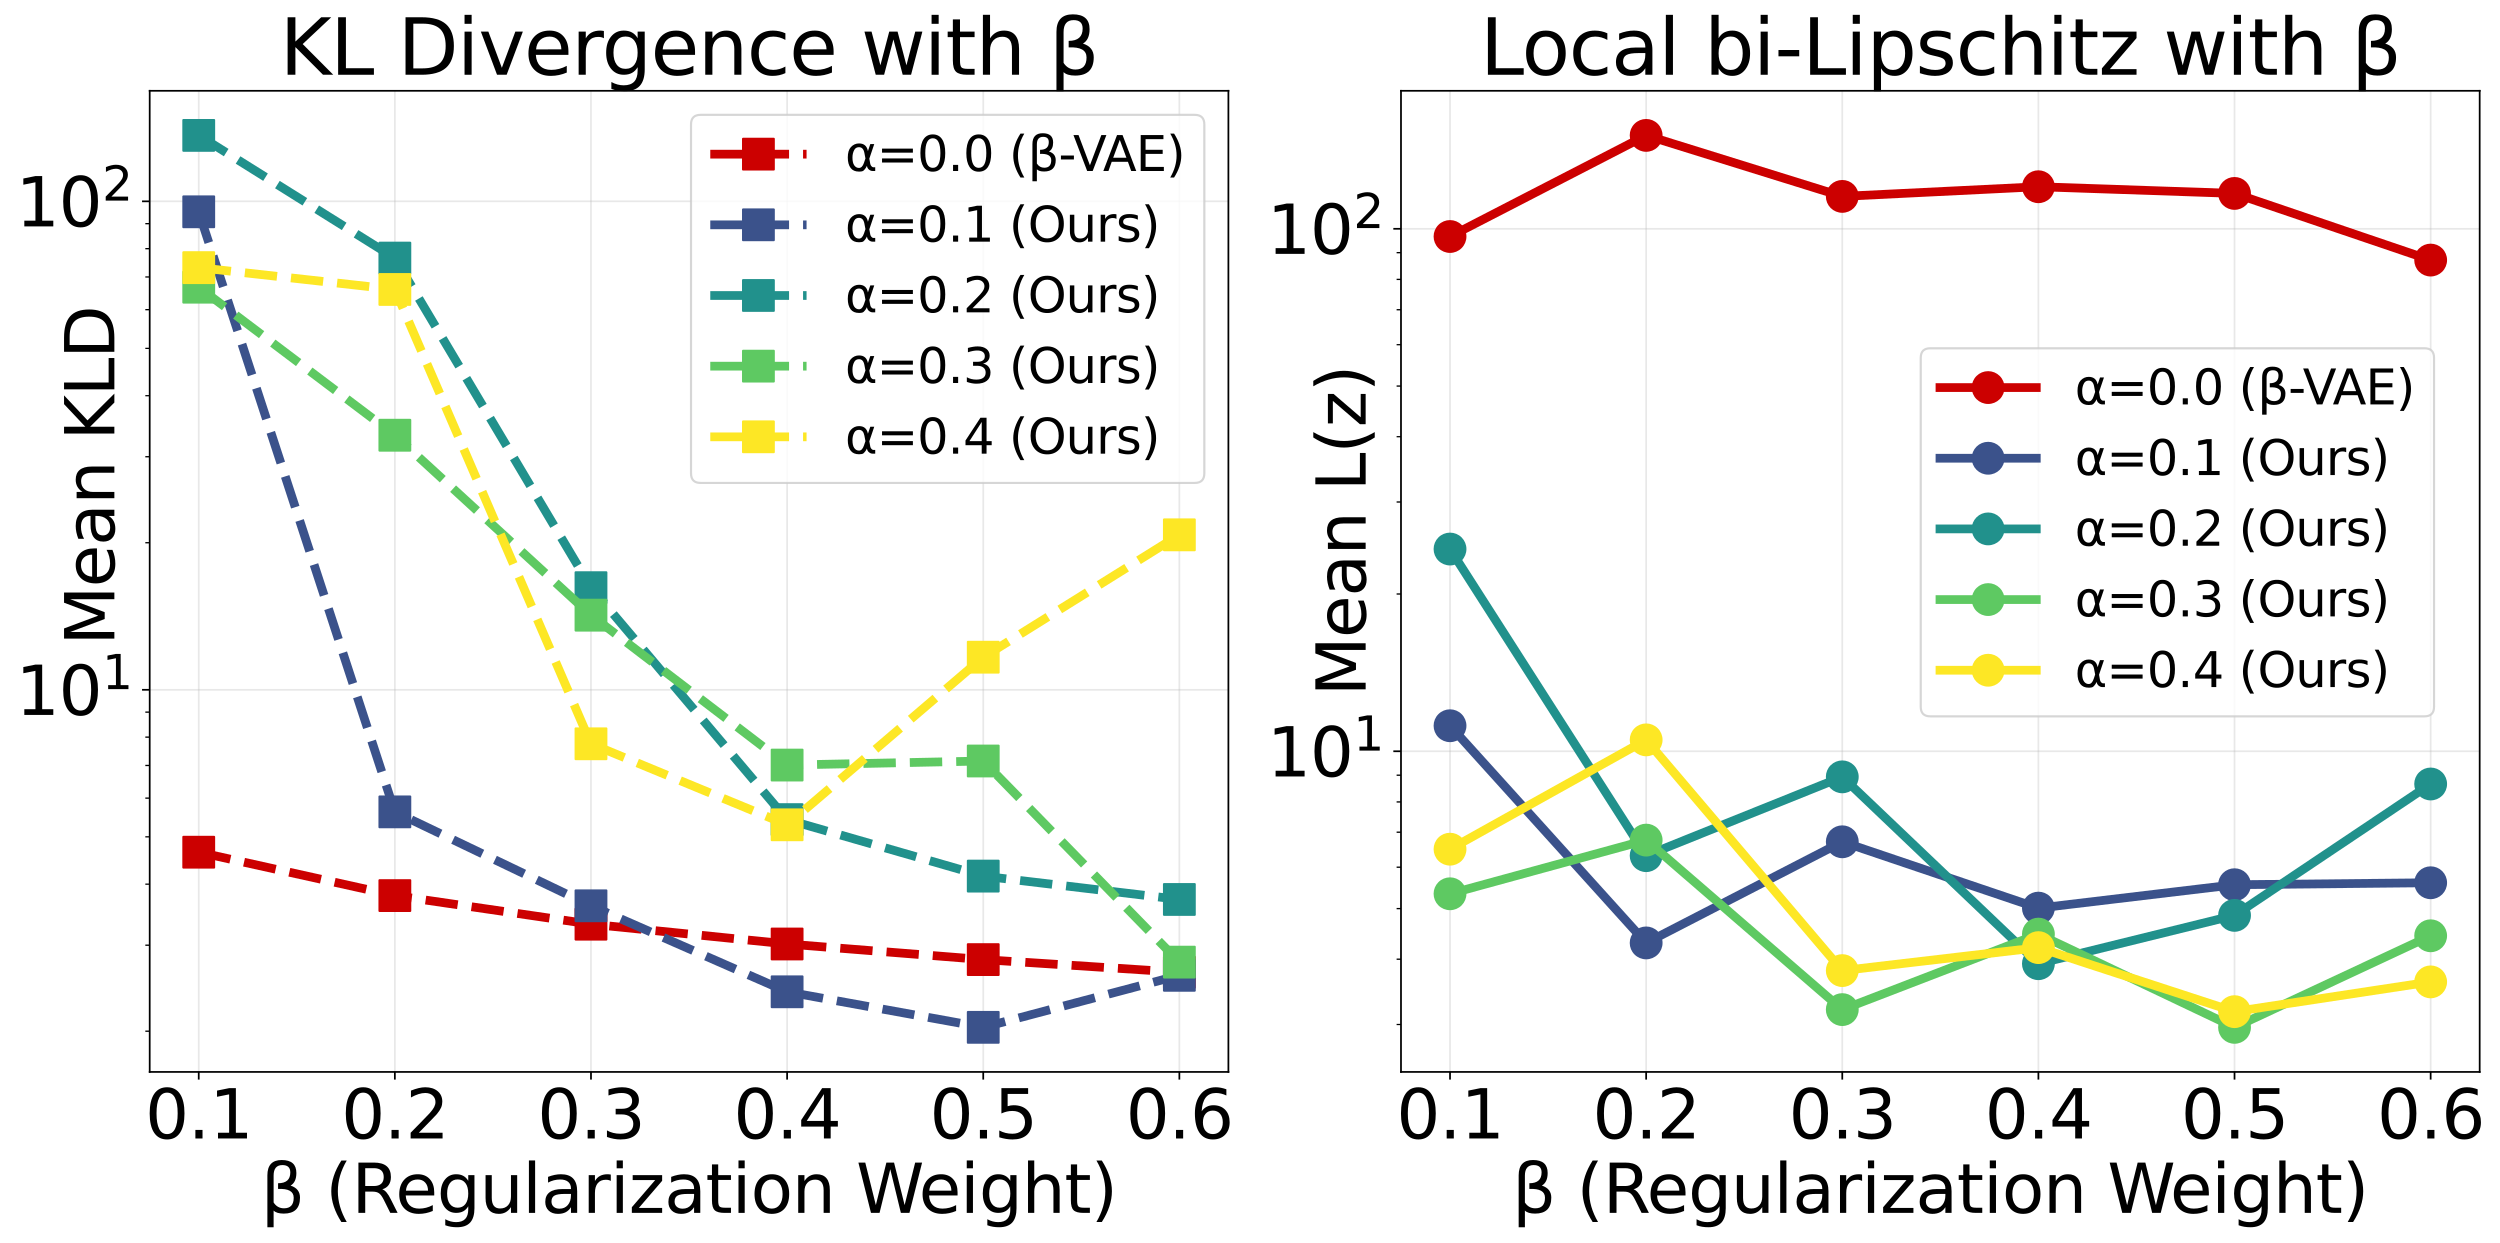 <?xml version="1.0" encoding="utf-8" standalone="no"?>
<!DOCTYPE svg PUBLIC "-//W3C//DTD SVG 1.1//EN"
  "http://www.w3.org/Graphics/SVG/1.1/DTD/svg11.dtd">
<svg xmlns:xlink="http://www.w3.org/1999/xlink" width="1142.418pt" height="567.857pt" viewBox="0 0 1142.418 567.857" xmlns="http://www.w3.org/2000/svg" version="1.1">
 <defs>
  <style type="text/css">*{stroke-linejoin: round; stroke-linecap: butt}</style>
 </defs>
 <g id="figure_1">
  <g id="patch_1">
   <path d="M 0 567.857 
L 1142.418 567.857 
L 1142.418 0 
L 0 0 
z
" style="fill: #ffffff"/>
  </g>
  <g id="axes_1">
   <g id="patch_2">
    <path d="M 68.408 489.847 
L 561.336 489.847 
L 561.336 41.487 
L 68.408 41.487 
z
" style="fill: #ffffff"/>
   </g>
   <g id="matplotlib.axis_1">
    <g id="xtick_1">
     <g id="line2d_1">
      <path d="M 90.814 489.847 
L 90.814 41.487 
" clip-path="url(#p71c30d64f0)" style="fill: none; stroke: #b0b0b0; stroke-opacity: 0.3; stroke-width: 0.8; stroke-linecap: square"/>
     </g>
     <g id="line2d_2">
      <defs>
       <path id="ma3b584c562" d="M 0 0 
L 0 3.5 
" style="stroke: #000000; stroke-width: 0.8"/>
      </defs>
      <g>
       <use xlink:href="#ma3b584c562" x="90.814" y="489.847" style="stroke: #000000; stroke-width: 0.8"/>
      </g>
     </g>
     <g id="text_1">
      <!-- 0.1 -->
      <g transform="translate(66.323 520.25) scale(0.308 -0.308)">
       <defs>
        <path id="DejaVuSans-30" d="M 2034 4250 
Q 1547 4250 1301 3770 
Q 1056 3291 1056 2328 
Q 1056 1369 1301 889 
Q 1547 409 2034 409 
Q 2525 409 2770 889 
Q 3016 1369 3016 2328 
Q 3016 3291 2770 3770 
Q 2525 4250 2034 4250 
z
M 2034 4750 
Q 2819 4750 3233 4129 
Q 3647 3509 3647 2328 
Q 3647 1150 3233 529 
Q 2819 -91 2034 -91 
Q 1250 -91 836 529 
Q 422 1150 422 2328 
Q 422 3509 836 4129 
Q 1250 4750 2034 4750 
z
" transform="scale(0.016)"/>
        <path id="DejaVuSans-2e" d="M 684 794 
L 1344 794 
L 1344 0 
L 684 0 
L 684 794 
z
" transform="scale(0.016)"/>
        <path id="DejaVuSans-31" d="M 794 531 
L 1825 531 
L 1825 4091 
L 703 3866 
L 703 4441 
L 1819 4666 
L 2450 4666 
L 2450 531 
L 3481 531 
L 3481 0 
L 794 0 
L 794 531 
z
" transform="scale(0.016)"/>
       </defs>
       <use xlink:href="#DejaVuSans-30"/>
       <use xlink:href="#DejaVuSans-2e" transform="translate(63.623 0)"/>
       <use xlink:href="#DejaVuSans-31" transform="translate(95.41 0)"/>
      </g>
     </g>
    </g>
    <g id="xtick_2">
     <g id="line2d_3">
      <path d="M 180.437 489.847 
L 180.437 41.487 
" clip-path="url(#p71c30d64f0)" style="fill: none; stroke: #b0b0b0; stroke-opacity: 0.3; stroke-width: 0.8; stroke-linecap: square"/>
     </g>
     <g id="line2d_4">
      <g>
       <use xlink:href="#ma3b584c562" x="180.437" y="489.847" style="stroke: #000000; stroke-width: 0.8"/>
      </g>
     </g>
     <g id="text_2">
      <!-- 0.2 -->
      <g transform="translate(155.946 520.25) scale(0.308 -0.308)">
       <defs>
        <path id="DejaVuSans-32" d="M 1228 531 
L 3431 531 
L 3431 0 
L 469 0 
L 469 531 
Q 828 903 1448 1529 
Q 2069 2156 2228 2338 
Q 2531 2678 2651 2914 
Q 2772 3150 2772 3378 
Q 2772 3750 2511 3984 
Q 2250 4219 1831 4219 
Q 1534 4219 1204 4116 
Q 875 4013 500 3803 
L 500 4441 
Q 881 4594 1212 4672 
Q 1544 4750 1819 4750 
Q 2544 4750 2975 4387 
Q 3406 4025 3406 3419 
Q 3406 3131 3298 2873 
Q 3191 2616 2906 2266 
Q 2828 2175 2409 1742 
Q 1991 1309 1228 531 
z
" transform="scale(0.016)"/>
       </defs>
       <use xlink:href="#DejaVuSans-30"/>
       <use xlink:href="#DejaVuSans-2e" transform="translate(63.623 0)"/>
       <use xlink:href="#DejaVuSans-32" transform="translate(95.41 0)"/>
      </g>
     </g>
    </g>
    <g id="xtick_3">
     <g id="line2d_5">
      <path d="M 270.06 489.847 
L 270.06 41.487 
" clip-path="url(#p71c30d64f0)" style="fill: none; stroke: #b0b0b0; stroke-opacity: 0.3; stroke-width: 0.8; stroke-linecap: square"/>
     </g>
     <g id="line2d_6">
      <g>
       <use xlink:href="#ma3b584c562" x="270.06" y="489.847" style="stroke: #000000; stroke-width: 0.8"/>
      </g>
     </g>
     <g id="text_3">
      <!-- 0.3 -->
      <g transform="translate(245.57 520.25) scale(0.308 -0.308)">
       <defs>
        <path id="DejaVuSans-33" d="M 2597 2516 
Q 3050 2419 3304 2112 
Q 3559 1806 3559 1356 
Q 3559 666 3084 287 
Q 2609 -91 1734 -91 
Q 1441 -91 1130 -33 
Q 819 25 488 141 
L 488 750 
Q 750 597 1062 519 
Q 1375 441 1716 441 
Q 2309 441 2620 675 
Q 2931 909 2931 1356 
Q 2931 1769 2642 2001 
Q 2353 2234 1838 2234 
L 1294 2234 
L 1294 2753 
L 1863 2753 
Q 2328 2753 2575 2939 
Q 2822 3125 2822 3475 
Q 2822 3834 2567 4026 
Q 2313 4219 1838 4219 
Q 1578 4219 1281 4162 
Q 984 4106 628 3988 
L 628 4550 
Q 988 4650 1302 4700 
Q 1616 4750 1894 4750 
Q 2613 4750 3031 4423 
Q 3450 4097 3450 3541 
Q 3450 3153 3228 2886 
Q 3006 2619 2597 2516 
z
" transform="scale(0.016)"/>
       </defs>
       <use xlink:href="#DejaVuSans-30"/>
       <use xlink:href="#DejaVuSans-2e" transform="translate(63.623 0)"/>
       <use xlink:href="#DejaVuSans-33" transform="translate(95.41 0)"/>
      </g>
     </g>
    </g>
    <g id="xtick_4">
     <g id="line2d_7">
      <path d="M 359.684 489.847 
L 359.684 41.487 
" clip-path="url(#p71c30d64f0)" style="fill: none; stroke: #b0b0b0; stroke-opacity: 0.3; stroke-width: 0.8; stroke-linecap: square"/>
     </g>
     <g id="line2d_8">
      <g>
       <use xlink:href="#ma3b584c562" x="359.684" y="489.847" style="stroke: #000000; stroke-width: 0.8"/>
      </g>
     </g>
     <g id="text_4">
      <!-- 0.4 -->
      <g transform="translate(335.193 520.25) scale(0.308 -0.308)">
       <defs>
        <path id="DejaVuSans-34" d="M 2419 4116 
L 825 1625 
L 2419 1625 
L 2419 4116 
z
M 2253 4666 
L 3047 4666 
L 3047 1625 
L 3713 1625 
L 3713 1100 
L 3047 1100 
L 3047 0 
L 2419 0 
L 2419 1100 
L 313 1100 
L 313 1709 
L 2253 4666 
z
" transform="scale(0.016)"/>
       </defs>
       <use xlink:href="#DejaVuSans-30"/>
       <use xlink:href="#DejaVuSans-2e" transform="translate(63.623 0)"/>
       <use xlink:href="#DejaVuSans-34" transform="translate(95.41 0)"/>
      </g>
     </g>
    </g>
    <g id="xtick_5">
     <g id="line2d_9">
      <path d="M 449.307 489.847 
L 449.307 41.487 
" clip-path="url(#p71c30d64f0)" style="fill: none; stroke: #b0b0b0; stroke-opacity: 0.3; stroke-width: 0.8; stroke-linecap: square"/>
     </g>
     <g id="line2d_10">
      <g>
       <use xlink:href="#ma3b584c562" x="449.307" y="489.847" style="stroke: #000000; stroke-width: 0.8"/>
      </g>
     </g>
     <g id="text_5">
      <!-- 0.5 -->
      <g transform="translate(424.816 520.25) scale(0.308 -0.308)">
       <defs>
        <path id="DejaVuSans-35" d="M 691 4666 
L 3169 4666 
L 3169 4134 
L 1269 4134 
L 1269 2991 
Q 1406 3038 1543 3061 
Q 1681 3084 1819 3084 
Q 2600 3084 3056 2656 
Q 3513 2228 3513 1497 
Q 3513 744 3044 326 
Q 2575 -91 1722 -91 
Q 1428 -91 1123 -41 
Q 819 9 494 109 
L 494 744 
Q 775 591 1075 516 
Q 1375 441 1709 441 
Q 2250 441 2565 725 
Q 2881 1009 2881 1497 
Q 2881 1984 2565 2268 
Q 2250 2553 1709 2553 
Q 1456 2553 1204 2497 
Q 953 2441 691 2322 
L 691 4666 
z
" transform="scale(0.016)"/>
       </defs>
       <use xlink:href="#DejaVuSans-30"/>
       <use xlink:href="#DejaVuSans-2e" transform="translate(63.623 0)"/>
       <use xlink:href="#DejaVuSans-35" transform="translate(95.41 0)"/>
      </g>
     </g>
    </g>
    <g id="xtick_6">
     <g id="line2d_11">
      <path d="M 538.93 489.847 
L 538.93 41.487 
" clip-path="url(#p71c30d64f0)" style="fill: none; stroke: #b0b0b0; stroke-opacity: 0.3; stroke-width: 0.8; stroke-linecap: square"/>
     </g>
     <g id="line2d_12">
      <g>
       <use xlink:href="#ma3b584c562" x="538.93" y="489.847" style="stroke: #000000; stroke-width: 0.8"/>
      </g>
     </g>
     <g id="text_6">
      <!-- 0.6 -->
      <g transform="translate(514.44 520.25) scale(0.308 -0.308)">
       <defs>
        <path id="DejaVuSans-36" d="M 2113 2584 
Q 1688 2584 1439 2293 
Q 1191 2003 1191 1497 
Q 1191 994 1439 701 
Q 1688 409 2113 409 
Q 2538 409 2786 701 
Q 3034 994 3034 1497 
Q 3034 2003 2786 2293 
Q 2538 2584 2113 2584 
z
M 3366 4563 
L 3366 3988 
Q 3128 4100 2886 4159 
Q 2644 4219 2406 4219 
Q 1781 4219 1451 3797 
Q 1122 3375 1075 2522 
Q 1259 2794 1537 2939 
Q 1816 3084 2150 3084 
Q 2853 3084 3261 2657 
Q 3669 2231 3669 1497 
Q 3669 778 3244 343 
Q 2819 -91 2113 -91 
Q 1303 -91 875 529 
Q 447 1150 447 2328 
Q 447 3434 972 4092 
Q 1497 4750 2381 4750 
Q 2619 4750 2861 4703 
Q 3103 4656 3366 4563 
z
" transform="scale(0.016)"/>
       </defs>
       <use xlink:href="#DejaVuSans-30"/>
       <use xlink:href="#DejaVuSans-2e" transform="translate(63.623 0)"/>
       <use xlink:href="#DejaVuSans-36" transform="translate(95.41 0)"/>
      </g>
     </g>
    </g>
    <g id="text_7">
     <!-- β (Regularization Weight) -->
     <g transform="translate(119.227 554.251) scale(0.308 -0.308)">
      <defs>
       <path id="DejaVuSans-3b2" d="M 1178 216 
L 1178 -1331 
L 600 -1331 
L 600 3478 
Q 600 4903 1931 4903 
Q 3288 4903 3288 3700 
Q 3288 2844 2750 2531 
Q 3625 2250 3625 1416 
Q 3625 -66 2119 -66 
Q 1456 -66 1178 216 
z
M 1178 966 
Q 1525 425 2141 425 
Q 3041 425 3041 1406 
Q 3041 2288 1591 2219 
L 1591 2750 
Q 2725 2750 2725 3750 
Q 2725 4434 1994 4434 
Q 1178 4434 1178 3459 
L 1178 966 
z
" transform="scale(0.016)"/>
       <path id="DejaVuSans-20" transform="scale(0.016)"/>
       <path id="DejaVuSans-28" d="M 1984 4856 
Q 1566 4138 1362 3434 
Q 1159 2731 1159 2009 
Q 1159 1288 1364 580 
Q 1569 -128 1984 -844 
L 1484 -844 
Q 1016 -109 783 600 
Q 550 1309 550 2009 
Q 550 2706 781 3412 
Q 1013 4119 1484 4856 
L 1984 4856 
z
" transform="scale(0.016)"/>
       <path id="DejaVuSans-52" d="M 2841 2188 
Q 3044 2119 3236 1894 
Q 3428 1669 3622 1275 
L 4263 0 
L 3584 0 
L 2988 1197 
Q 2756 1666 2539 1819 
Q 2322 1972 1947 1972 
L 1259 1972 
L 1259 0 
L 628 0 
L 628 4666 
L 2053 4666 
Q 2853 4666 3247 4331 
Q 3641 3997 3641 3322 
Q 3641 2881 3436 2590 
Q 3231 2300 2841 2188 
z
M 1259 4147 
L 1259 2491 
L 2053 2491 
Q 2509 2491 2742 2702 
Q 2975 2913 2975 3322 
Q 2975 3731 2742 3939 
Q 2509 4147 2053 4147 
L 1259 4147 
z
" transform="scale(0.016)"/>
       <path id="DejaVuSans-65" d="M 3597 1894 
L 3597 1613 
L 953 1613 
Q 991 1019 1311 708 
Q 1631 397 2203 397 
Q 2534 397 2845 478 
Q 3156 559 3463 722 
L 3463 178 
Q 3153 47 2828 -22 
Q 2503 -91 2169 -91 
Q 1331 -91 842 396 
Q 353 884 353 1716 
Q 353 2575 817 3079 
Q 1281 3584 2069 3584 
Q 2775 3584 3186 3129 
Q 3597 2675 3597 1894 
z
M 3022 2063 
Q 3016 2534 2758 2815 
Q 2500 3097 2075 3097 
Q 1594 3097 1305 2825 
Q 1016 2553 972 2059 
L 3022 2063 
z
" transform="scale(0.016)"/>
       <path id="DejaVuSans-67" d="M 2906 1791 
Q 2906 2416 2648 2759 
Q 2391 3103 1925 3103 
Q 1463 3103 1205 2759 
Q 947 2416 947 1791 
Q 947 1169 1205 825 
Q 1463 481 1925 481 
Q 2391 481 2648 825 
Q 2906 1169 2906 1791 
z
M 3481 434 
Q 3481 -459 3084 -895 
Q 2688 -1331 1869 -1331 
Q 1566 -1331 1297 -1286 
Q 1028 -1241 775 -1147 
L 775 -588 
Q 1028 -725 1275 -790 
Q 1522 -856 1778 -856 
Q 2344 -856 2625 -561 
Q 2906 -266 2906 331 
L 2906 616 
Q 2728 306 2450 153 
Q 2172 0 1784 0 
Q 1141 0 747 490 
Q 353 981 353 1791 
Q 353 2603 747 3093 
Q 1141 3584 1784 3584 
Q 2172 3584 2450 3431 
Q 2728 3278 2906 2969 
L 2906 3500 
L 3481 3500 
L 3481 434 
z
" transform="scale(0.016)"/>
       <path id="DejaVuSans-75" d="M 544 1381 
L 544 3500 
L 1119 3500 
L 1119 1403 
Q 1119 906 1312 657 
Q 1506 409 1894 409 
Q 2359 409 2629 706 
Q 2900 1003 2900 1516 
L 2900 3500 
L 3475 3500 
L 3475 0 
L 2900 0 
L 2900 538 
Q 2691 219 2414 64 
Q 2138 -91 1772 -91 
Q 1169 -91 856 284 
Q 544 659 544 1381 
z
M 1991 3584 
L 1991 3584 
z
" transform="scale(0.016)"/>
       <path id="DejaVuSans-6c" d="M 603 4863 
L 1178 4863 
L 1178 0 
L 603 0 
L 603 4863 
z
" transform="scale(0.016)"/>
       <path id="DejaVuSans-61" d="M 2194 1759 
Q 1497 1759 1228 1600 
Q 959 1441 959 1056 
Q 959 750 1161 570 
Q 1363 391 1709 391 
Q 2188 391 2477 730 
Q 2766 1069 2766 1631 
L 2766 1759 
L 2194 1759 
z
M 3341 1997 
L 3341 0 
L 2766 0 
L 2766 531 
Q 2569 213 2275 61 
Q 1981 -91 1556 -91 
Q 1019 -91 701 211 
Q 384 513 384 1019 
Q 384 1609 779 1909 
Q 1175 2209 1959 2209 
L 2766 2209 
L 2766 2266 
Q 2766 2663 2505 2880 
Q 2244 3097 1772 3097 
Q 1472 3097 1187 3025 
Q 903 2953 641 2809 
L 641 3341 
Q 956 3463 1253 3523 
Q 1550 3584 1831 3584 
Q 2591 3584 2966 3190 
Q 3341 2797 3341 1997 
z
" transform="scale(0.016)"/>
       <path id="DejaVuSans-72" d="M 2631 2963 
Q 2534 3019 2420 3045 
Q 2306 3072 2169 3072 
Q 1681 3072 1420 2755 
Q 1159 2438 1159 1844 
L 1159 0 
L 581 0 
L 581 3500 
L 1159 3500 
L 1159 2956 
Q 1341 3275 1631 3429 
Q 1922 3584 2338 3584 
Q 2397 3584 2469 3576 
Q 2541 3569 2628 3553 
L 2631 2963 
z
" transform="scale(0.016)"/>
       <path id="DejaVuSans-69" d="M 603 3500 
L 1178 3500 
L 1178 0 
L 603 0 
L 603 3500 
z
M 603 4863 
L 1178 4863 
L 1178 4134 
L 603 4134 
L 603 4863 
z
" transform="scale(0.016)"/>
       <path id="DejaVuSans-7a" d="M 353 3500 
L 3084 3500 
L 3084 2975 
L 922 459 
L 3084 459 
L 3084 0 
L 275 0 
L 275 525 
L 2438 3041 
L 353 3041 
L 353 3500 
z
" transform="scale(0.016)"/>
       <path id="DejaVuSans-74" d="M 1172 4494 
L 1172 3500 
L 2356 3500 
L 2356 3053 
L 1172 3053 
L 1172 1153 
Q 1172 725 1289 603 
Q 1406 481 1766 481 
L 2356 481 
L 2356 0 
L 1766 0 
Q 1100 0 847 248 
Q 594 497 594 1153 
L 594 3053 
L 172 3053 
L 172 3500 
L 594 3500 
L 594 4494 
L 1172 4494 
z
" transform="scale(0.016)"/>
       <path id="DejaVuSans-6f" d="M 1959 3097 
Q 1497 3097 1228 2736 
Q 959 2375 959 1747 
Q 959 1119 1226 758 
Q 1494 397 1959 397 
Q 2419 397 2687 759 
Q 2956 1122 2956 1747 
Q 2956 2369 2687 2733 
Q 2419 3097 1959 3097 
z
M 1959 3584 
Q 2709 3584 3137 3096 
Q 3566 2609 3566 1747 
Q 3566 888 3137 398 
Q 2709 -91 1959 -91 
Q 1206 -91 779 398 
Q 353 888 353 1747 
Q 353 2609 779 3096 
Q 1206 3584 1959 3584 
z
" transform="scale(0.016)"/>
       <path id="DejaVuSans-6e" d="M 3513 2113 
L 3513 0 
L 2938 0 
L 2938 2094 
Q 2938 2591 2744 2837 
Q 2550 3084 2163 3084 
Q 1697 3084 1428 2787 
Q 1159 2491 1159 1978 
L 1159 0 
L 581 0 
L 581 3500 
L 1159 3500 
L 1159 2956 
Q 1366 3272 1645 3428 
Q 1925 3584 2291 3584 
Q 2894 3584 3203 3211 
Q 3513 2838 3513 2113 
z
" transform="scale(0.016)"/>
       <path id="DejaVuSans-57" d="M 213 4666 
L 850 4666 
L 1831 722 
L 2809 4666 
L 3519 4666 
L 4500 722 
L 5478 4666 
L 6119 4666 
L 4947 0 
L 4153 0 
L 3169 4050 
L 2175 0 
L 1381 0 
L 213 4666 
z
" transform="scale(0.016)"/>
       <path id="DejaVuSans-68" d="M 3513 2113 
L 3513 0 
L 2938 0 
L 2938 2094 
Q 2938 2591 2744 2837 
Q 2550 3084 2163 3084 
Q 1697 3084 1428 2787 
Q 1159 2491 1159 1978 
L 1159 0 
L 581 0 
L 581 4863 
L 1159 4863 
L 1159 2956 
Q 1366 3272 1645 3428 
Q 1925 3584 2291 3584 
Q 2894 3584 3203 3211 
Q 3513 2838 3513 2113 
z
" transform="scale(0.016)"/>
       <path id="DejaVuSans-29" d="M 513 4856 
L 1013 4856 
Q 1481 4119 1714 3412 
Q 1947 2706 1947 2009 
Q 1947 1309 1714 600 
Q 1481 -109 1013 -844 
L 513 -844 
Q 928 -128 1133 580 
Q 1338 1288 1338 2009 
Q 1338 2731 1133 3434 
Q 928 4138 513 4856 
z
" transform="scale(0.016)"/>
      </defs>
      <use xlink:href="#DejaVuSans-3b2"/>
      <use xlink:href="#DejaVuSans-20" transform="translate(63.818 0)"/>
      <use xlink:href="#DejaVuSans-28" transform="translate(95.605 0)"/>
      <use xlink:href="#DejaVuSans-52" transform="translate(134.619 0)"/>
      <use xlink:href="#DejaVuSans-65" transform="translate(199.602 0)"/>
      <use xlink:href="#DejaVuSans-67" transform="translate(261.125 0)"/>
      <use xlink:href="#DejaVuSans-75" transform="translate(324.602 0)"/>
      <use xlink:href="#DejaVuSans-6c" transform="translate(387.98 0)"/>
      <use xlink:href="#DejaVuSans-61" transform="translate(415.764 0)"/>
      <use xlink:href="#DejaVuSans-72" transform="translate(477.043 0)"/>
      <use xlink:href="#DejaVuSans-69" transform="translate(518.156 0)"/>
      <use xlink:href="#DejaVuSans-7a" transform="translate(545.939 0)"/>
      <use xlink:href="#DejaVuSans-61" transform="translate(598.43 0)"/>
      <use xlink:href="#DejaVuSans-74" transform="translate(659.709 0)"/>
      <use xlink:href="#DejaVuSans-69" transform="translate(698.918 0)"/>
      <use xlink:href="#DejaVuSans-6f" transform="translate(726.701 0)"/>
      <use xlink:href="#DejaVuSans-6e" transform="translate(787.883 0)"/>
      <use xlink:href="#DejaVuSans-20" transform="translate(851.262 0)"/>
      <use xlink:href="#DejaVuSans-57" transform="translate(883.049 0)"/>
      <use xlink:href="#DejaVuSans-65" transform="translate(976.051 0)"/>
      <use xlink:href="#DejaVuSans-69" transform="translate(1037.574 0)"/>
      <use xlink:href="#DejaVuSans-67" transform="translate(1065.357 0)"/>
      <use xlink:href="#DejaVuSans-68" transform="translate(1128.834 0)"/>
      <use xlink:href="#DejaVuSans-74" transform="translate(1192.213 0)"/>
      <use xlink:href="#DejaVuSans-29" transform="translate(1231.422 0)"/>
     </g>
    </g>
   </g>
   <g id="matplotlib.axis_2">
    <g id="ytick_1">
     <g id="line2d_13">
      <path d="M 68.408 315.208 
L 561.336 315.208 
" clip-path="url(#p71c30d64f0)" style="fill: none; stroke: #b0b0b0; stroke-opacity: 0.3; stroke-width: 0.8; stroke-linecap: square"/>
     </g>
     <g id="line2d_14">
      <defs>
       <path id="m237b5c7f58" d="M 0 0 
L -3.5 0 
" style="stroke: #000000; stroke-width: 0.8"/>
      </defs>
      <g>
       <use xlink:href="#m237b5c7f58" x="68.408" y="315.208" style="stroke: #000000; stroke-width: 0.8"/>
      </g>
     </g>
     <g id="text_8">
      <!-- $\mathdefault{10^{1}}$ -->
      <g transform="translate(7.2 326.91) scale(0.308 -0.308)">
       <use xlink:href="#DejaVuSans-31" transform="translate(0 0.684)"/>
       <use xlink:href="#DejaVuSans-30" transform="translate(63.623 0.684)"/>
       <use xlink:href="#DejaVuSans-31" transform="translate(128.203 38.966) scale(0.7)"/>
      </g>
     </g>
    </g>
    <g id="ytick_2">
     <g id="line2d_15">
      <path d="M 68.408 91.994 
L 561.336 91.994 
" clip-path="url(#p71c30d64f0)" style="fill: none; stroke: #b0b0b0; stroke-opacity: 0.3; stroke-width: 0.8; stroke-linecap: square"/>
     </g>
     <g id="line2d_16">
      <g>
       <use xlink:href="#m237b5c7f58" x="68.408" y="91.994" style="stroke: #000000; stroke-width: 0.8"/>
      </g>
     </g>
     <g id="text_9">
      <!-- $\mathdefault{10^{2}}$ -->
      <g transform="translate(7.2 103.696) scale(0.308 -0.308)">
       <use xlink:href="#DejaVuSans-31" transform="translate(0 0.766)"/>
       <use xlink:href="#DejaVuSans-30" transform="translate(63.623 0.766)"/>
       <use xlink:href="#DejaVuSans-32" transform="translate(128.203 39.047) scale(0.7)"/>
      </g>
     </g>
    </g>
    <g id="ytick_3">
     <g id="line2d_17">
      <defs>
       <path id="m4dc5992a84" d="M 0 0 
L -2 0 
" style="stroke: #000000; stroke-width: 0.6"/>
      </defs>
      <g>
       <use xlink:href="#m4dc5992a84" x="68.408" y="471.229" style="stroke: #000000; stroke-width: 0.6"/>
      </g>
     </g>
    </g>
    <g id="ytick_4">
     <g id="line2d_18">
      <g>
       <use xlink:href="#m4dc5992a84" x="68.408" y="431.922" style="stroke: #000000; stroke-width: 0.6"/>
      </g>
     </g>
    </g>
    <g id="ytick_5">
     <g id="line2d_19">
      <g>
       <use xlink:href="#m4dc5992a84" x="68.408" y="404.034" style="stroke: #000000; stroke-width: 0.6"/>
      </g>
     </g>
    </g>
    <g id="ytick_6">
     <g id="line2d_20">
      <g>
       <use xlink:href="#m4dc5992a84" x="68.408" y="382.403" style="stroke: #000000; stroke-width: 0.6"/>
      </g>
     </g>
    </g>
    <g id="ytick_7">
     <g id="line2d_21">
      <g>
       <use xlink:href="#m4dc5992a84" x="68.408" y="364.728" style="stroke: #000000; stroke-width: 0.6"/>
      </g>
     </g>
    </g>
    <g id="ytick_8">
     <g id="line2d_22">
      <g>
       <use xlink:href="#m4dc5992a84" x="68.408" y="349.785" style="stroke: #000000; stroke-width: 0.6"/>
      </g>
     </g>
    </g>
    <g id="ytick_9">
     <g id="line2d_23">
      <g>
       <use xlink:href="#m4dc5992a84" x="68.408" y="336.84" style="stroke: #000000; stroke-width: 0.6"/>
      </g>
     </g>
    </g>
    <g id="ytick_10">
     <g id="line2d_24">
      <g>
       <use xlink:href="#m4dc5992a84" x="68.408" y="325.422" style="stroke: #000000; stroke-width: 0.6"/>
      </g>
     </g>
    </g>
    <g id="ytick_11">
     <g id="line2d_25">
      <g>
       <use xlink:href="#m4dc5992a84" x="68.408" y="248.014" style="stroke: #000000; stroke-width: 0.6"/>
      </g>
     </g>
    </g>
    <g id="ytick_12">
     <g id="line2d_26">
      <g>
       <use xlink:href="#m4dc5992a84" x="68.408" y="208.708" style="stroke: #000000; stroke-width: 0.6"/>
      </g>
     </g>
    </g>
    <g id="ytick_13">
     <g id="line2d_27">
      <g>
       <use xlink:href="#m4dc5992a84" x="68.408" y="180.82" style="stroke: #000000; stroke-width: 0.6"/>
      </g>
     </g>
    </g>
    <g id="ytick_14">
     <g id="line2d_28">
      <g>
       <use xlink:href="#m4dc5992a84" x="68.408" y="159.188" style="stroke: #000000; stroke-width: 0.6"/>
      </g>
     </g>
    </g>
    <g id="ytick_15">
     <g id="line2d_29">
      <g>
       <use xlink:href="#m4dc5992a84" x="68.408" y="141.514" style="stroke: #000000; stroke-width: 0.6"/>
      </g>
     </g>
    </g>
    <g id="ytick_16">
     <g id="line2d_30">
      <g>
       <use xlink:href="#m4dc5992a84" x="68.408" y="126.57" style="stroke: #000000; stroke-width: 0.6"/>
      </g>
     </g>
    </g>
    <g id="ytick_17">
     <g id="line2d_31">
      <g>
       <use xlink:href="#m4dc5992a84" x="68.408" y="113.626" style="stroke: #000000; stroke-width: 0.6"/>
      </g>
     </g>
    </g>
    <g id="ytick_18">
     <g id="line2d_32">
      <g>
       <use xlink:href="#m4dc5992a84" x="68.408" y="102.208" style="stroke: #000000; stroke-width: 0.6"/>
      </g>
     </g>
    </g>
   </g>
   <g id="line2d_33">
    <path d="M 90.814 389.435 
L 180.437 409.251 
L 270.06 422.318 
L 359.684 431.37 
L 449.307 438.505 
L 538.93 444.296 
" clip-path="url(#p71c30d64f0)" style="fill: none; stroke-dasharray: 14.8,6.4; stroke-dashoffset: 0; stroke: #cc0000; stroke-width: 4"/>
    <defs>
     <path id="md1fadf7bc0" d="M -7 7 
L 7 7 
L 7 -7 
L -7 -7 
z
" style="stroke: #cc0000; stroke-linejoin: miter"/>
    </defs>
    <g clip-path="url(#p71c30d64f0)">
     <use xlink:href="#md1fadf7bc0" x="90.814" y="389.435" style="fill: #cc0000; stroke: #cc0000; stroke-linejoin: miter"/>
     <use xlink:href="#md1fadf7bc0" x="180.437" y="409.251" style="fill: #cc0000; stroke: #cc0000; stroke-linejoin: miter"/>
     <use xlink:href="#md1fadf7bc0" x="270.06" y="422.318" style="fill: #cc0000; stroke: #cc0000; stroke-linejoin: miter"/>
     <use xlink:href="#md1fadf7bc0" x="359.684" y="431.37" style="fill: #cc0000; stroke: #cc0000; stroke-linejoin: miter"/>
     <use xlink:href="#md1fadf7bc0" x="449.307" y="438.505" style="fill: #cc0000; stroke: #cc0000; stroke-linejoin: miter"/>
     <use xlink:href="#md1fadf7bc0" x="538.93" y="444.296" style="fill: #cc0000; stroke: #cc0000; stroke-linejoin: miter"/>
    </g>
   </g>
   <g id="line2d_34">
    <path d="M 90.814 96.788 
L 180.437 371.003 
L 270.06 413.916 
L 359.684 453.218 
L 449.307 469.467 
L 538.93 445.684 
" clip-path="url(#p71c30d64f0)" style="fill: none; stroke-dasharray: 14.8,6.4; stroke-dashoffset: 0; stroke: #3b528b; stroke-width: 4"/>
    <defs>
     <path id="m2282d73411" d="M -7 7 
L 7 7 
L 7 -7 
L -7 -7 
z
" style="stroke: #3b528b; stroke-linejoin: miter"/>
    </defs>
    <g clip-path="url(#p71c30d64f0)">
     <use xlink:href="#m2282d73411" x="90.814" y="96.788" style="fill: #3b528b; stroke: #3b528b; stroke-linejoin: miter"/>
     <use xlink:href="#m2282d73411" x="180.437" y="371.003" style="fill: #3b528b; stroke: #3b528b; stroke-linejoin: miter"/>
     <use xlink:href="#m2282d73411" x="270.06" y="413.916" style="fill: #3b528b; stroke: #3b528b; stroke-linejoin: miter"/>
     <use xlink:href="#m2282d73411" x="359.684" y="453.218" style="fill: #3b528b; stroke: #3b528b; stroke-linejoin: miter"/>
     <use xlink:href="#m2282d73411" x="449.307" y="469.467" style="fill: #3b528b; stroke: #3b528b; stroke-linejoin: miter"/>
     <use xlink:href="#m2282d73411" x="538.93" y="445.684" style="fill: #3b528b; stroke: #3b528b; stroke-linejoin: miter"/>
    </g>
   </g>
   <g id="line2d_35">
    <path d="M 90.814 61.867 
L 180.437 117.941 
L 270.06 268.549 
L 359.684 374.548 
L 449.307 400.348 
L 538.93 411.022 
" clip-path="url(#p71c30d64f0)" style="fill: none; stroke-dasharray: 14.8,6.4; stroke-dashoffset: 0; stroke: #21918c; stroke-width: 4"/>
    <defs>
     <path id="me982a81e69" d="M -7 7 
L 7 7 
L 7 -7 
L -7 -7 
z
" style="stroke: #21918c; stroke-linejoin: miter"/>
    </defs>
    <g clip-path="url(#p71c30d64f0)">
     <use xlink:href="#me982a81e69" x="90.814" y="61.867" style="fill: #21918c; stroke: #21918c; stroke-linejoin: miter"/>
     <use xlink:href="#me982a81e69" x="180.437" y="117.941" style="fill: #21918c; stroke: #21918c; stroke-linejoin: miter"/>
     <use xlink:href="#me982a81e69" x="270.06" y="268.549" style="fill: #21918c; stroke: #21918c; stroke-linejoin: miter"/>
     <use xlink:href="#me982a81e69" x="359.684" y="374.548" style="fill: #21918c; stroke: #21918c; stroke-linejoin: miter"/>
     <use xlink:href="#me982a81e69" x="449.307" y="400.348" style="fill: #21918c; stroke: #21918c; stroke-linejoin: miter"/>
     <use xlink:href="#me982a81e69" x="538.93" y="411.022" style="fill: #21918c; stroke: #21918c; stroke-linejoin: miter"/>
    </g>
   </g>
   <g id="line2d_36">
    <path d="M 90.814 131.238 
L 180.437 198.891 
L 270.06 281.11 
L 359.684 349.611 
L 449.307 347.756 
L 538.93 439.656 
" clip-path="url(#p71c30d64f0)" style="fill: none; stroke-dasharray: 14.8,6.4; stroke-dashoffset: 0; stroke: #5ec962; stroke-width: 4"/>
    <defs>
     <path id="mb07ea051d5" d="M -7 7 
L 7 7 
L 7 -7 
L -7 -7 
z
" style="stroke: #5ec962; stroke-linejoin: miter"/>
    </defs>
    <g clip-path="url(#p71c30d64f0)">
     <use xlink:href="#mb07ea051d5" x="90.814" y="131.238" style="fill: #5ec962; stroke: #5ec962; stroke-linejoin: miter"/>
     <use xlink:href="#mb07ea051d5" x="180.437" y="198.891" style="fill: #5ec962; stroke: #5ec962; stroke-linejoin: miter"/>
     <use xlink:href="#mb07ea051d5" x="270.06" y="281.11" style="fill: #5ec962; stroke: #5ec962; stroke-linejoin: miter"/>
     <use xlink:href="#mb07ea051d5" x="359.684" y="349.611" style="fill: #5ec962; stroke: #5ec962; stroke-linejoin: miter"/>
     <use xlink:href="#mb07ea051d5" x="449.307" y="347.756" style="fill: #5ec962; stroke: #5ec962; stroke-linejoin: miter"/>
     <use xlink:href="#mb07ea051d5" x="538.93" y="439.656" style="fill: #5ec962; stroke: #5ec962; stroke-linejoin: miter"/>
    </g>
   </g>
   <g id="line2d_37">
    <path d="M 90.814 122.304 
L 180.437 132.273 
L 270.06 339.891 
L 359.684 376.912 
L 449.307 300.313 
L 538.93 244.404 
" clip-path="url(#p71c30d64f0)" style="fill: none; stroke-dasharray: 14.8,6.4; stroke-dashoffset: 0; stroke: #fde725; stroke-width: 4"/>
    <defs>
     <path id="m9879098889" d="M -7 7 
L 7 7 
L 7 -7 
L -7 -7 
z
" style="stroke: #fde725; stroke-linejoin: miter"/>
    </defs>
    <g clip-path="url(#p71c30d64f0)">
     <use xlink:href="#m9879098889" x="90.814" y="122.304" style="fill: #fde725; stroke: #fde725; stroke-linejoin: miter"/>
     <use xlink:href="#m9879098889" x="180.437" y="132.273" style="fill: #fde725; stroke: #fde725; stroke-linejoin: miter"/>
     <use xlink:href="#m9879098889" x="270.06" y="339.891" style="fill: #fde725; stroke: #fde725; stroke-linejoin: miter"/>
     <use xlink:href="#m9879098889" x="359.684" y="376.912" style="fill: #fde725; stroke: #fde725; stroke-linejoin: miter"/>
     <use xlink:href="#m9879098889" x="449.307" y="300.313" style="fill: #fde725; stroke: #fde725; stroke-linejoin: miter"/>
     <use xlink:href="#m9879098889" x="538.93" y="244.404" style="fill: #fde725; stroke: #fde725; stroke-linejoin: miter"/>
    </g>
   </g>
   <g id="patch_3">
    <path d="M 68.408 489.847 
L 68.408 41.487 
" style="fill: none; stroke: #000000; stroke-width: 0.8; stroke-linejoin: miter; stroke-linecap: square"/>
   </g>
   <g id="patch_4">
    <path d="M 561.336 489.847 
L 561.336 41.487 
" style="fill: none; stroke: #000000; stroke-width: 0.8; stroke-linejoin: miter; stroke-linecap: square"/>
   </g>
   <g id="patch_5">
    <path d="M 68.408 489.847 
L 561.336 489.847 
" style="fill: none; stroke: #000000; stroke-width: 0.8; stroke-linejoin: miter; stroke-linecap: square"/>
   </g>
   <g id="patch_6">
    <path d="M 68.408 41.487 
L 561.336 41.487 
" style="fill: none; stroke: #000000; stroke-width: 0.8; stroke-linejoin: miter; stroke-linecap: square"/>
   </g>
   <g id="text_10">
    <!-- Mean KLD -->
    <g transform="translate(52.26 294.911) rotate(-90) scale(0.308 -0.308)">
     <defs>
      <path id="DejaVuSans-4d" d="M 628 4666 
L 1569 4666 
L 2759 1491 
L 3956 4666 
L 4897 4666 
L 4897 0 
L 4281 0 
L 4281 4097 
L 3078 897 
L 2444 897 
L 1241 4097 
L 1241 0 
L 628 0 
L 628 4666 
z
" transform="scale(0.016)"/>
      <path id="DejaVuSans-4b" d="M 628 4666 
L 1259 4666 
L 1259 2694 
L 3353 4666 
L 4166 4666 
L 1850 2491 
L 4331 0 
L 3500 0 
L 1259 2247 
L 1259 0 
L 628 0 
L 628 4666 
z
" transform="scale(0.016)"/>
      <path id="DejaVuSans-4c" d="M 628 4666 
L 1259 4666 
L 1259 531 
L 3531 531 
L 3531 0 
L 628 0 
L 628 4666 
z
" transform="scale(0.016)"/>
      <path id="DejaVuSans-44" d="M 1259 4147 
L 1259 519 
L 2022 519 
Q 2988 519 3436 956 
Q 3884 1394 3884 2338 
Q 3884 3275 3436 3711 
Q 2988 4147 2022 4147 
L 1259 4147 
z
M 628 4666 
L 1925 4666 
Q 3281 4666 3915 4102 
Q 4550 3538 4550 2338 
Q 4550 1131 3912 565 
Q 3275 0 1925 0 
L 628 0 
L 628 4666 
z
" transform="scale(0.016)"/>
     </defs>
     <use xlink:href="#DejaVuSans-4d"/>
     <use xlink:href="#DejaVuSans-65" transform="translate(86.279 0)"/>
     <use xlink:href="#DejaVuSans-61" transform="translate(147.803 0)"/>
     <use xlink:href="#DejaVuSans-6e" transform="translate(209.082 0)"/>
     <use xlink:href="#DejaVuSans-20" transform="translate(272.461 0)"/>
     <use xlink:href="#DejaVuSans-4b" transform="translate(304.248 0)"/>
     <use xlink:href="#DejaVuSans-4c" transform="translate(369.824 0)"/>
     <use xlink:href="#DejaVuSans-44" transform="translate(425.537 0)"/>
    </g>
   </g>
   <g id="text_11">
    <!-- KL Divergence with β -->
    <g transform="translate(127.897 34.166) scale(0.352 -0.352)">
     <defs>
      <path id="DejaVuSans-76" d="M 191 3500 
L 800 3500 
L 1894 563 
L 2988 3500 
L 3597 3500 
L 2284 0 
L 1503 0 
L 191 3500 
z
" transform="scale(0.016)"/>
      <path id="DejaVuSans-63" d="M 3122 3366 
L 3122 2828 
Q 2878 2963 2633 3030 
Q 2388 3097 2138 3097 
Q 1578 3097 1268 2742 
Q 959 2388 959 1747 
Q 959 1106 1268 751 
Q 1578 397 2138 397 
Q 2388 397 2633 464 
Q 2878 531 3122 666 
L 3122 134 
Q 2881 22 2623 -34 
Q 2366 -91 2075 -91 
Q 1284 -91 818 406 
Q 353 903 353 1747 
Q 353 2603 823 3093 
Q 1294 3584 2113 3584 
Q 2378 3584 2631 3529 
Q 2884 3475 3122 3366 
z
" transform="scale(0.016)"/>
      <path id="DejaVuSans-77" d="M 269 3500 
L 844 3500 
L 1563 769 
L 2278 3500 
L 2956 3500 
L 3675 769 
L 4391 3500 
L 4966 3500 
L 4050 0 
L 3372 0 
L 2619 2869 
L 1863 0 
L 1184 0 
L 269 3500 
z
" transform="scale(0.016)"/>
     </defs>
     <use xlink:href="#DejaVuSans-4b"/>
     <use xlink:href="#DejaVuSans-4c" transform="translate(65.576 0)"/>
     <use xlink:href="#DejaVuSans-20" transform="translate(121.289 0)"/>
     <use xlink:href="#DejaVuSans-44" transform="translate(153.076 0)"/>
     <use xlink:href="#DejaVuSans-69" transform="translate(230.078 0)"/>
     <use xlink:href="#DejaVuSans-76" transform="translate(257.861 0)"/>
     <use xlink:href="#DejaVuSans-65" transform="translate(317.041 0)"/>
     <use xlink:href="#DejaVuSans-72" transform="translate(378.564 0)"/>
     <use xlink:href="#DejaVuSans-67" transform="translate(417.928 0)"/>
     <use xlink:href="#DejaVuSans-65" transform="translate(481.404 0)"/>
     <use xlink:href="#DejaVuSans-6e" transform="translate(542.928 0)"/>
     <use xlink:href="#DejaVuSans-63" transform="translate(606.307 0)"/>
     <use xlink:href="#DejaVuSans-65" transform="translate(661.287 0)"/>
     <use xlink:href="#DejaVuSans-20" transform="translate(722.811 0)"/>
     <use xlink:href="#DejaVuSans-77" transform="translate(754.598 0)"/>
     <use xlink:href="#DejaVuSans-69" transform="translate(836.385 0)"/>
     <use xlink:href="#DejaVuSans-74" transform="translate(864.168 0)"/>
     <use xlink:href="#DejaVuSans-68" transform="translate(903.377 0)"/>
     <use xlink:href="#DejaVuSans-20" transform="translate(966.756 0)"/>
     <use xlink:href="#DejaVuSans-3b2" transform="translate(998.543 0)"/>
    </g>
   </g>
   <g id="legend_1">
    <g id="patch_7">
     <path d="M 320.172 220.684 
L 545.936 220.684 
Q 550.336 220.684 550.336 216.284 
L 550.336 56.887 
Q 550.336 52.487 545.936 52.487 
L 320.172 52.487 
Q 315.772 52.487 315.772 56.887 
L 315.772 216.284 
Q 315.772 220.684 320.172 220.684 
z
" style="fill: #ffffff; opacity: 0.8; stroke: #cccccc; stroke-linejoin: miter"/>
    </g>
    <g id="line2d_38">
     <path d="M 324.572 70.441 
L 346.572 70.441 
L 368.572 70.441 
" style="fill: none; stroke-dasharray: 14.8,6.4; stroke-dashoffset: 0; stroke: #cc0000; stroke-width: 4"/>
     <g>
      <use xlink:href="#md1fadf7bc0" x="346.572" y="70.441" style="fill: #cc0000; stroke: #cc0000; stroke-linejoin: miter"/>
     </g>
    </g>
    <g id="text_12">
     <!-- α=0.0 (β-VAE) -->
     <g transform="translate(386.172 78.141) scale(0.22 -0.22)">
      <defs>
       <path id="DejaVuSans-3b1" d="M 2644 1628 
L 2506 2350 
Q 2366 3091 1809 3091 
Q 1391 3091 1200 2747 
Q 959 2316 959 1747 
Q 959 1059 1194 731 
Q 1431 397 1809 397 
Q 2228 397 2453 1063 
L 2644 1628 
z
M 2966 2584 
L 3275 3500 
L 3788 3500 
L 3147 1603 
L 3272 919 
Q 3300 766 3409 638 
Q 3538 488 3638 488 
L 3913 488 
L 3913 0 
L 3569 0 
Q 3275 0 3013 263 
Q 2884 394 2831 669 
Q 2688 322 2394 50 
Q 2256 -78 1809 -78 
Q 1075 -78 719 397 
Q 353 888 353 1747 
Q 353 2666 750 3097 
Q 1191 3578 1809 3578 
Q 2781 3578 2966 2584 
z
" transform="scale(0.016)"/>
       <path id="DejaVuSans-3d" d="M 678 2906 
L 4684 2906 
L 4684 2381 
L 678 2381 
L 678 2906 
z
M 678 1631 
L 4684 1631 
L 4684 1100 
L 678 1100 
L 678 1631 
z
" transform="scale(0.016)"/>
       <path id="DejaVuSans-2d" d="M 313 2009 
L 1997 2009 
L 1997 1497 
L 313 1497 
L 313 2009 
z
" transform="scale(0.016)"/>
       <path id="DejaVuSans-56" d="M 1831 0 
L 50 4666 
L 709 4666 
L 2188 738 
L 3669 4666 
L 4325 4666 
L 2547 0 
L 1831 0 
z
" transform="scale(0.016)"/>
       <path id="DejaVuSans-41" d="M 2188 4044 
L 1331 1722 
L 3047 1722 
L 2188 4044 
z
M 1831 4666 
L 2547 4666 
L 4325 0 
L 3669 0 
L 3244 1197 
L 1141 1197 
L 716 0 
L 50 0 
L 1831 4666 
z
" transform="scale(0.016)"/>
       <path id="DejaVuSans-45" d="M 628 4666 
L 3578 4666 
L 3578 4134 
L 1259 4134 
L 1259 2753 
L 3481 2753 
L 3481 2222 
L 1259 2222 
L 1259 531 
L 3634 531 
L 3634 0 
L 628 0 
L 628 4666 
z
" transform="scale(0.016)"/>
      </defs>
      <use xlink:href="#DejaVuSans-3b1"/>
      <use xlink:href="#DejaVuSans-3d" transform="translate(65.918 0)"/>
      <use xlink:href="#DejaVuSans-30" transform="translate(149.707 0)"/>
      <use xlink:href="#DejaVuSans-2e" transform="translate(213.33 0)"/>
      <use xlink:href="#DejaVuSans-30" transform="translate(245.117 0)"/>
      <use xlink:href="#DejaVuSans-20" transform="translate(308.74 0)"/>
      <use xlink:href="#DejaVuSans-28" transform="translate(340.527 0)"/>
      <use xlink:href="#DejaVuSans-3b2" transform="translate(379.541 0)"/>
      <use xlink:href="#DejaVuSans-2d" transform="translate(443.359 0)"/>
      <use xlink:href="#DejaVuSans-56" transform="translate(473.568 0)"/>
      <use xlink:href="#DejaVuSans-41" transform="translate(535.602 0)"/>
      <use xlink:href="#DejaVuSans-45" transform="translate(604.01 0)"/>
      <use xlink:href="#DejaVuSans-29" transform="translate(667.193 0)"/>
     </g>
    </g>
    <g id="line2d_39">
     <path d="M 324.572 102.733 
L 346.572 102.733 
L 368.572 102.733 
" style="fill: none; stroke-dasharray: 14.8,6.4; stroke-dashoffset: 0; stroke: #3b528b; stroke-width: 4"/>
     <g>
      <use xlink:href="#m2282d73411" x="346.572" y="102.733" style="fill: #3b528b; stroke: #3b528b; stroke-linejoin: miter"/>
     </g>
    </g>
    <g id="text_13">
     <!-- α=0.1 (Ours) -->
     <g transform="translate(386.172 110.433) scale(0.22 -0.22)">
      <defs>
       <path id="DejaVuSans-4f" d="M 2522 4238 
Q 1834 4238 1429 3725 
Q 1025 3213 1025 2328 
Q 1025 1447 1429 934 
Q 1834 422 2522 422 
Q 3209 422 3611 934 
Q 4013 1447 4013 2328 
Q 4013 3213 3611 3725 
Q 3209 4238 2522 4238 
z
M 2522 4750 
Q 3503 4750 4090 4092 
Q 4678 3434 4678 2328 
Q 4678 1225 4090 567 
Q 3503 -91 2522 -91 
Q 1538 -91 948 565 
Q 359 1222 359 2328 
Q 359 3434 948 4092 
Q 1538 4750 2522 4750 
z
" transform="scale(0.016)"/>
       <path id="DejaVuSans-73" d="M 2834 3397 
L 2834 2853 
Q 2591 2978 2328 3040 
Q 2066 3103 1784 3103 
Q 1356 3103 1142 2972 
Q 928 2841 928 2578 
Q 928 2378 1081 2264 
Q 1234 2150 1697 2047 
L 1894 2003 
Q 2506 1872 2764 1633 
Q 3022 1394 3022 966 
Q 3022 478 2636 193 
Q 2250 -91 1575 -91 
Q 1294 -91 989 -36 
Q 684 19 347 128 
L 347 722 
Q 666 556 975 473 
Q 1284 391 1588 391 
Q 1994 391 2212 530 
Q 2431 669 2431 922 
Q 2431 1156 2273 1281 
Q 2116 1406 1581 1522 
L 1381 1569 
Q 847 1681 609 1914 
Q 372 2147 372 2553 
Q 372 3047 722 3315 
Q 1072 3584 1716 3584 
Q 2034 3584 2315 3537 
Q 2597 3491 2834 3397 
z
" transform="scale(0.016)"/>
      </defs>
      <use xlink:href="#DejaVuSans-3b1"/>
      <use xlink:href="#DejaVuSans-3d" transform="translate(65.918 0)"/>
      <use xlink:href="#DejaVuSans-30" transform="translate(149.707 0)"/>
      <use xlink:href="#DejaVuSans-2e" transform="translate(213.33 0)"/>
      <use xlink:href="#DejaVuSans-31" transform="translate(245.117 0)"/>
      <use xlink:href="#DejaVuSans-20" transform="translate(308.74 0)"/>
      <use xlink:href="#DejaVuSans-28" transform="translate(340.527 0)"/>
      <use xlink:href="#DejaVuSans-4f" transform="translate(379.541 0)"/>
      <use xlink:href="#DejaVuSans-75" transform="translate(458.252 0)"/>
      <use xlink:href="#DejaVuSans-72" transform="translate(521.631 0)"/>
      <use xlink:href="#DejaVuSans-73" transform="translate(562.744 0)"/>
      <use xlink:href="#DejaVuSans-29" transform="translate(614.844 0)"/>
     </g>
    </g>
    <g id="line2d_40">
     <path d="M 324.572 135.025 
L 346.572 135.025 
L 368.572 135.025 
" style="fill: none; stroke-dasharray: 14.8,6.4; stroke-dashoffset: 0; stroke: #21918c; stroke-width: 4"/>
     <g>
      <use xlink:href="#me982a81e69" x="346.572" y="135.025" style="fill: #21918c; stroke: #21918c; stroke-linejoin: miter"/>
     </g>
    </g>
    <g id="text_14">
     <!-- α=0.2 (Ours) -->
     <g transform="translate(386.172 142.725) scale(0.22 -0.22)">
      <use xlink:href="#DejaVuSans-3b1"/>
      <use xlink:href="#DejaVuSans-3d" transform="translate(65.918 0)"/>
      <use xlink:href="#DejaVuSans-30" transform="translate(149.707 0)"/>
      <use xlink:href="#DejaVuSans-2e" transform="translate(213.33 0)"/>
      <use xlink:href="#DejaVuSans-32" transform="translate(245.117 0)"/>
      <use xlink:href="#DejaVuSans-20" transform="translate(308.74 0)"/>
      <use xlink:href="#DejaVuSans-28" transform="translate(340.527 0)"/>
      <use xlink:href="#DejaVuSans-4f" transform="translate(379.541 0)"/>
      <use xlink:href="#DejaVuSans-75" transform="translate(458.252 0)"/>
      <use xlink:href="#DejaVuSans-72" transform="translate(521.631 0)"/>
      <use xlink:href="#DejaVuSans-73" transform="translate(562.744 0)"/>
      <use xlink:href="#DejaVuSans-29" transform="translate(614.844 0)"/>
     </g>
    </g>
    <g id="line2d_41">
     <path d="M 324.572 167.317 
L 346.572 167.317 
L 368.572 167.317 
" style="fill: none; stroke-dasharray: 14.8,6.4; stroke-dashoffset: 0; stroke: #5ec962; stroke-width: 4"/>
     <g>
      <use xlink:href="#mb07ea051d5" x="346.572" y="167.317" style="fill: #5ec962; stroke: #5ec962; stroke-linejoin: miter"/>
     </g>
    </g>
    <g id="text_15">
     <!-- α=0.3 (Ours) -->
     <g transform="translate(386.172 175.017) scale(0.22 -0.22)">
      <use xlink:href="#DejaVuSans-3b1"/>
      <use xlink:href="#DejaVuSans-3d" transform="translate(65.918 0)"/>
      <use xlink:href="#DejaVuSans-30" transform="translate(149.707 0)"/>
      <use xlink:href="#DejaVuSans-2e" transform="translate(213.33 0)"/>
      <use xlink:href="#DejaVuSans-33" transform="translate(245.117 0)"/>
      <use xlink:href="#DejaVuSans-20" transform="translate(308.74 0)"/>
      <use xlink:href="#DejaVuSans-28" transform="translate(340.527 0)"/>
      <use xlink:href="#DejaVuSans-4f" transform="translate(379.541 0)"/>
      <use xlink:href="#DejaVuSans-75" transform="translate(458.252 0)"/>
      <use xlink:href="#DejaVuSans-72" transform="translate(521.631 0)"/>
      <use xlink:href="#DejaVuSans-73" transform="translate(562.744 0)"/>
      <use xlink:href="#DejaVuSans-29" transform="translate(614.844 0)"/>
     </g>
    </g>
    <g id="line2d_42">
     <path d="M 324.572 199.609 
L 346.572 199.609 
L 368.572 199.609 
" style="fill: none; stroke-dasharray: 14.8,6.4; stroke-dashoffset: 0; stroke: #fde725; stroke-width: 4"/>
     <g>
      <use xlink:href="#m9879098889" x="346.572" y="199.609" style="fill: #fde725; stroke: #fde725; stroke-linejoin: miter"/>
     </g>
    </g>
    <g id="text_16">
     <!-- α=0.4 (Ours) -->
     <g transform="translate(386.172 207.309) scale(0.22 -0.22)">
      <use xlink:href="#DejaVuSans-3b1"/>
      <use xlink:href="#DejaVuSans-3d" transform="translate(65.918 0)"/>
      <use xlink:href="#DejaVuSans-30" transform="translate(149.707 0)"/>
      <use xlink:href="#DejaVuSans-2e" transform="translate(213.33 0)"/>
      <use xlink:href="#DejaVuSans-34" transform="translate(245.117 0)"/>
      <use xlink:href="#DejaVuSans-20" transform="translate(308.74 0)"/>
      <use xlink:href="#DejaVuSans-28" transform="translate(340.527 0)"/>
      <use xlink:href="#DejaVuSans-4f" transform="translate(379.541 0)"/>
      <use xlink:href="#DejaVuSans-75" transform="translate(458.252 0)"/>
      <use xlink:href="#DejaVuSans-72" transform="translate(521.631 0)"/>
      <use xlink:href="#DejaVuSans-73" transform="translate(562.744 0)"/>
      <use xlink:href="#DejaVuSans-29" transform="translate(614.844 0)"/>
     </g>
    </g>
   </g>
  </g>
  <g id="axes_2">
   <g id="patch_8">
    <path d="M 640.205 489.847 
L 1133.133 489.847 
L 1133.133 41.487 
L 640.205 41.487 
z
" style="fill: #ffffff"/>
   </g>
   <g id="matplotlib.axis_3">
    <g id="xtick_7">
     <g id="line2d_43">
      <path d="M 662.611 489.847 
L 662.611 41.487 
" clip-path="url(#p714b89e448)" style="fill: none; stroke: #b0b0b0; stroke-opacity: 0.3; stroke-width: 0.8; stroke-linecap: square"/>
     </g>
     <g id="line2d_44">
      <g>
       <use xlink:href="#ma3b584c562" x="662.611" y="489.847" style="stroke: #000000; stroke-width: 0.8"/>
      </g>
     </g>
     <g id="text_17">
      <!-- 0.1 -->
      <g transform="translate(638.12 520.25) scale(0.308 -0.308)">
       <use xlink:href="#DejaVuSans-30"/>
       <use xlink:href="#DejaVuSans-2e" transform="translate(63.623 0)"/>
       <use xlink:href="#DejaVuSans-31" transform="translate(95.41 0)"/>
      </g>
     </g>
    </g>
    <g id="xtick_8">
     <g id="line2d_45">
      <path d="M 752.234 489.847 
L 752.234 41.487 
" clip-path="url(#p714b89e448)" style="fill: none; stroke: #b0b0b0; stroke-opacity: 0.3; stroke-width: 0.8; stroke-linecap: square"/>
     </g>
     <g id="line2d_46">
      <g>
       <use xlink:href="#ma3b584c562" x="752.234" y="489.847" style="stroke: #000000; stroke-width: 0.8"/>
      </g>
     </g>
     <g id="text_18">
      <!-- 0.2 -->
      <g transform="translate(727.743 520.25) scale(0.308 -0.308)">
       <use xlink:href="#DejaVuSans-30"/>
       <use xlink:href="#DejaVuSans-2e" transform="translate(63.623 0)"/>
       <use xlink:href="#DejaVuSans-32" transform="translate(95.41 0)"/>
      </g>
     </g>
    </g>
    <g id="xtick_9">
     <g id="line2d_47">
      <path d="M 841.857 489.847 
L 841.857 41.487 
" clip-path="url(#p714b89e448)" style="fill: none; stroke: #b0b0b0; stroke-opacity: 0.3; stroke-width: 0.8; stroke-linecap: square"/>
     </g>
     <g id="line2d_48">
      <g>
       <use xlink:href="#ma3b584c562" x="841.857" y="489.847" style="stroke: #000000; stroke-width: 0.8"/>
      </g>
     </g>
     <g id="text_19">
      <!-- 0.3 -->
      <g transform="translate(817.367 520.25) scale(0.308 -0.308)">
       <use xlink:href="#DejaVuSans-30"/>
       <use xlink:href="#DejaVuSans-2e" transform="translate(63.623 0)"/>
       <use xlink:href="#DejaVuSans-33" transform="translate(95.41 0)"/>
      </g>
     </g>
    </g>
    <g id="xtick_10">
     <g id="line2d_49">
      <path d="M 931.481 489.847 
L 931.481 41.487 
" clip-path="url(#p714b89e448)" style="fill: none; stroke: #b0b0b0; stroke-opacity: 0.3; stroke-width: 0.8; stroke-linecap: square"/>
     </g>
     <g id="line2d_50">
      <g>
       <use xlink:href="#ma3b584c562" x="931.481" y="489.847" style="stroke: #000000; stroke-width: 0.8"/>
      </g>
     </g>
     <g id="text_20">
      <!-- 0.4 -->
      <g transform="translate(906.99 520.25) scale(0.308 -0.308)">
       <use xlink:href="#DejaVuSans-30"/>
       <use xlink:href="#DejaVuSans-2e" transform="translate(63.623 0)"/>
       <use xlink:href="#DejaVuSans-34" transform="translate(95.41 0)"/>
      </g>
     </g>
    </g>
    <g id="xtick_11">
     <g id="line2d_51">
      <path d="M 1021.104 489.847 
L 1021.104 41.487 
" clip-path="url(#p714b89e448)" style="fill: none; stroke: #b0b0b0; stroke-opacity: 0.3; stroke-width: 0.8; stroke-linecap: square"/>
     </g>
     <g id="line2d_52">
      <g>
       <use xlink:href="#ma3b584c562" x="1021.104" y="489.847" style="stroke: #000000; stroke-width: 0.8"/>
      </g>
     </g>
     <g id="text_21">
      <!-- 0.5 -->
      <g transform="translate(996.613 520.25) scale(0.308 -0.308)">
       <use xlink:href="#DejaVuSans-30"/>
       <use xlink:href="#DejaVuSans-2e" transform="translate(63.623 0)"/>
       <use xlink:href="#DejaVuSans-35" transform="translate(95.41 0)"/>
      </g>
     </g>
    </g>
    <g id="xtick_12">
     <g id="line2d_53">
      <path d="M 1110.727 489.847 
L 1110.727 41.487 
" clip-path="url(#p714b89e448)" style="fill: none; stroke: #b0b0b0; stroke-opacity: 0.3; stroke-width: 0.8; stroke-linecap: square"/>
     </g>
     <g id="line2d_54">
      <g>
       <use xlink:href="#ma3b584c562" x="1110.727" y="489.847" style="stroke: #000000; stroke-width: 0.8"/>
      </g>
     </g>
     <g id="text_22">
      <!-- 0.6 -->
      <g transform="translate(1086.236 520.25) scale(0.308 -0.308)">
       <use xlink:href="#DejaVuSans-30"/>
       <use xlink:href="#DejaVuSans-2e" transform="translate(63.623 0)"/>
       <use xlink:href="#DejaVuSans-36" transform="translate(95.41 0)"/>
      </g>
     </g>
    </g>
    <g id="text_23">
     <!-- β (Regularization Weight) -->
     <g transform="translate(691.024 554.251) scale(0.308 -0.308)">
      <use xlink:href="#DejaVuSans-3b2"/>
      <use xlink:href="#DejaVuSans-20" transform="translate(63.818 0)"/>
      <use xlink:href="#DejaVuSans-28" transform="translate(95.605 0)"/>
      <use xlink:href="#DejaVuSans-52" transform="translate(134.619 0)"/>
      <use xlink:href="#DejaVuSans-65" transform="translate(199.602 0)"/>
      <use xlink:href="#DejaVuSans-67" transform="translate(261.125 0)"/>
      <use xlink:href="#DejaVuSans-75" transform="translate(324.602 0)"/>
      <use xlink:href="#DejaVuSans-6c" transform="translate(387.98 0)"/>
      <use xlink:href="#DejaVuSans-61" transform="translate(415.764 0)"/>
      <use xlink:href="#DejaVuSans-72" transform="translate(477.043 0)"/>
      <use xlink:href="#DejaVuSans-69" transform="translate(518.156 0)"/>
      <use xlink:href="#DejaVuSans-7a" transform="translate(545.939 0)"/>
      <use xlink:href="#DejaVuSans-61" transform="translate(598.43 0)"/>
      <use xlink:href="#DejaVuSans-74" transform="translate(659.709 0)"/>
      <use xlink:href="#DejaVuSans-69" transform="translate(698.918 0)"/>
      <use xlink:href="#DejaVuSans-6f" transform="translate(726.701 0)"/>
      <use xlink:href="#DejaVuSans-6e" transform="translate(787.883 0)"/>
      <use xlink:href="#DejaVuSans-20" transform="translate(851.262 0)"/>
      <use xlink:href="#DejaVuSans-57" transform="translate(883.049 0)"/>
      <use xlink:href="#DejaVuSans-65" transform="translate(976.051 0)"/>
      <use xlink:href="#DejaVuSans-69" transform="translate(1037.574 0)"/>
      <use xlink:href="#DejaVuSans-67" transform="translate(1065.357 0)"/>
      <use xlink:href="#DejaVuSans-68" transform="translate(1128.834 0)"/>
      <use xlink:href="#DejaVuSans-74" transform="translate(1192.213 0)"/>
      <use xlink:href="#DejaVuSans-29" transform="translate(1231.422 0)"/>
     </g>
    </g>
   </g>
   <g id="matplotlib.axis_4">
    <g id="ytick_19">
     <g id="line2d_55">
      <path d="M 640.205 343.313 
L 1133.133 343.313 
" clip-path="url(#p714b89e448)" style="fill: none; stroke: #b0b0b0; stroke-opacity: 0.3; stroke-width: 0.8; stroke-linecap: square"/>
     </g>
     <g id="line2d_56">
      <g>
       <use xlink:href="#m237b5c7f58" x="640.205" y="343.313" style="stroke: #000000; stroke-width: 0.8"/>
      </g>
     </g>
     <g id="text_24">
      <!-- $\mathdefault{10^{1}}$ -->
      <g transform="translate(578.997 355.015) scale(0.308 -0.308)">
       <use xlink:href="#DejaVuSans-31" transform="translate(0 0.684)"/>
       <use xlink:href="#DejaVuSans-30" transform="translate(63.623 0.684)"/>
       <use xlink:href="#DejaVuSans-31" transform="translate(128.203 38.966) scale(0.7)"/>
      </g>
     </g>
    </g>
    <g id="ytick_20">
     <g id="line2d_57">
      <path d="M 640.205 104.543 
L 1133.133 104.543 
" clip-path="url(#p714b89e448)" style="fill: none; stroke: #b0b0b0; stroke-opacity: 0.3; stroke-width: 0.8; stroke-linecap: square"/>
     </g>
     <g id="line2d_58">
      <g>
       <use xlink:href="#m237b5c7f58" x="640.205" y="104.543" style="stroke: #000000; stroke-width: 0.8"/>
      </g>
     </g>
     <g id="text_25">
      <!-- $\mathdefault{10^{2}}$ -->
      <g transform="translate(578.997 116.244) scale(0.308 -0.308)">
       <use xlink:href="#DejaVuSans-31" transform="translate(0 0.766)"/>
       <use xlink:href="#DejaVuSans-30" transform="translate(63.623 0.766)"/>
       <use xlink:href="#DejaVuSans-32" transform="translate(128.203 39.047) scale(0.7)"/>
      </g>
     </g>
    </g>
    <g id="ytick_21">
     <g id="line2d_59">
      <g>
       <use xlink:href="#m4dc5992a84" x="640.205" y="468.161" style="stroke: #000000; stroke-width: 0.6"/>
      </g>
     </g>
    </g>
    <g id="ytick_22">
     <g id="line2d_60">
      <g>
       <use xlink:href="#m4dc5992a84" x="640.205" y="438.33" style="stroke: #000000; stroke-width: 0.6"/>
      </g>
     </g>
    </g>
    <g id="ytick_23">
     <g id="line2d_61">
      <g>
       <use xlink:href="#m4dc5992a84" x="640.205" y="415.19" style="stroke: #000000; stroke-width: 0.6"/>
      </g>
     </g>
    </g>
    <g id="ytick_24">
     <g id="line2d_62">
      <g>
       <use xlink:href="#m4dc5992a84" x="640.205" y="396.284" style="stroke: #000000; stroke-width: 0.6"/>
      </g>
     </g>
    </g>
    <g id="ytick_25">
     <g id="line2d_63">
      <g>
       <use xlink:href="#m4dc5992a84" x="640.205" y="380.299" style="stroke: #000000; stroke-width: 0.6"/>
      </g>
     </g>
    </g>
    <g id="ytick_26">
     <g id="line2d_64">
      <g>
       <use xlink:href="#m4dc5992a84" x="640.205" y="366.453" style="stroke: #000000; stroke-width: 0.6"/>
      </g>
     </g>
    </g>
    <g id="ytick_27">
     <g id="line2d_65">
      <g>
       <use xlink:href="#m4dc5992a84" x="640.205" y="354.239" style="stroke: #000000; stroke-width: 0.6"/>
      </g>
     </g>
    </g>
    <g id="ytick_28">
     <g id="line2d_66">
      <g>
       <use xlink:href="#m4dc5992a84" x="640.205" y="271.436" style="stroke: #000000; stroke-width: 0.6"/>
      </g>
     </g>
    </g>
    <g id="ytick_29">
     <g id="line2d_67">
      <g>
       <use xlink:href="#m4dc5992a84" x="640.205" y="229.391" style="stroke: #000000; stroke-width: 0.6"/>
      </g>
     </g>
    </g>
    <g id="ytick_30">
     <g id="line2d_68">
      <g>
       <use xlink:href="#m4dc5992a84" x="640.205" y="199.559" style="stroke: #000000; stroke-width: 0.6"/>
      </g>
     </g>
    </g>
    <g id="ytick_31">
     <g id="line2d_69">
      <g>
       <use xlink:href="#m4dc5992a84" x="640.205" y="176.42" style="stroke: #000000; stroke-width: 0.6"/>
      </g>
     </g>
    </g>
    <g id="ytick_32">
     <g id="line2d_70">
      <g>
       <use xlink:href="#m4dc5992a84" x="640.205" y="157.514" style="stroke: #000000; stroke-width: 0.6"/>
      </g>
     </g>
    </g>
    <g id="ytick_33">
     <g id="line2d_71">
      <g>
       <use xlink:href="#m4dc5992a84" x="640.205" y="141.529" style="stroke: #000000; stroke-width: 0.6"/>
      </g>
     </g>
    </g>
    <g id="ytick_34">
     <g id="line2d_72">
      <g>
       <use xlink:href="#m4dc5992a84" x="640.205" y="127.682" style="stroke: #000000; stroke-width: 0.6"/>
      </g>
     </g>
    </g>
    <g id="ytick_35">
     <g id="line2d_73">
      <g>
       <use xlink:href="#m4dc5992a84" x="640.205" y="115.468" style="stroke: #000000; stroke-width: 0.6"/>
      </g>
     </g>
    </g>
   </g>
   <g id="line2d_74">
    <path d="M 662.611 108.072 
L 752.234 61.867 
L 841.857 89.741 
L 931.481 85.327 
L 1021.104 88.383 
L 1110.727 118.843 
" clip-path="url(#p714b89e448)" style="fill: none; stroke: #cc0000; stroke-width: 4; stroke-linecap: square"/>
    <defs>
     <path id="m4eeb2c058b" d="M 0 7 
C 1.856 7 3.637 6.262 4.95 4.95 
C 6.262 3.637 7 1.856 7 0 
C 7 -1.856 6.262 -3.637 4.95 -4.95 
C 3.637 -6.262 1.856 -7 0 -7 
C -1.856 -7 -3.637 -6.262 -4.95 -4.95 
C -6.262 -3.637 -7 -1.856 -7 0 
C -7 1.856 -6.262 3.637 -4.95 4.95 
C -3.637 6.262 -1.856 7 0 7 
z
" style="stroke: #cc0000"/>
    </defs>
    <g clip-path="url(#p714b89e448)">
     <use xlink:href="#m4eeb2c058b" x="662.611" y="108.072" style="fill: #cc0000; stroke: #cc0000"/>
     <use xlink:href="#m4eeb2c058b" x="752.234" y="61.867" style="fill: #cc0000; stroke: #cc0000"/>
     <use xlink:href="#m4eeb2c058b" x="841.857" y="89.741" style="fill: #cc0000; stroke: #cc0000"/>
     <use xlink:href="#m4eeb2c058b" x="931.481" y="85.327" style="fill: #cc0000; stroke: #cc0000"/>
     <use xlink:href="#m4eeb2c058b" x="1021.104" y="88.383" style="fill: #cc0000; stroke: #cc0000"/>
     <use xlink:href="#m4eeb2c058b" x="1110.727" y="118.843" style="fill: #cc0000; stroke: #cc0000"/>
    </g>
   </g>
   <g id="line2d_75">
    <path d="M 662.611 331.638 
L 752.234 430.879 
L 841.857 384.666 
L 931.481 414.978 
L 1021.104 404.286 
L 1110.727 403.388 
" clip-path="url(#p714b89e448)" style="fill: none; stroke: #3b528b; stroke-width: 4; stroke-linecap: square"/>
    <defs>
     <path id="m7c95a8b5a8" d="M 0 7 
C 1.856 7 3.637 6.262 4.95 4.95 
C 6.262 3.637 7 1.856 7 0 
C 7 -1.856 6.262 -3.637 4.95 -4.95 
C 3.637 -6.262 1.856 -7 0 -7 
C -1.856 -7 -3.637 -6.262 -4.95 -4.95 
C -6.262 -3.637 -7 -1.856 -7 0 
C -7 1.856 -6.262 3.637 -4.95 4.95 
C -3.637 6.262 -1.856 7 0 7 
z
" style="stroke: #3b528b"/>
    </defs>
    <g clip-path="url(#p714b89e448)">
     <use xlink:href="#m7c95a8b5a8" x="662.611" y="331.638" style="fill: #3b528b; stroke: #3b528b"/>
     <use xlink:href="#m7c95a8b5a8" x="752.234" y="430.879" style="fill: #3b528b; stroke: #3b528b"/>
     <use xlink:href="#m7c95a8b5a8" x="841.857" y="384.666" style="fill: #3b528b; stroke: #3b528b"/>
     <use xlink:href="#m7c95a8b5a8" x="931.481" y="414.978" style="fill: #3b528b; stroke: #3b528b"/>
     <use xlink:href="#m7c95a8b5a8" x="1021.104" y="404.286" style="fill: #3b528b; stroke: #3b528b"/>
     <use xlink:href="#m7c95a8b5a8" x="1110.727" y="403.388" style="fill: #3b528b; stroke: #3b528b"/>
    </g>
   </g>
   <g id="line2d_76">
    <path d="M 662.611 250.892 
L 752.234 391.008 
L 841.857 354.992 
L 931.481 440.378 
L 1021.104 418.294 
L 1110.727 358.253 
" clip-path="url(#p714b89e448)" style="fill: none; stroke: #21918c; stroke-width: 4; stroke-linecap: square"/>
    <defs>
     <path id="m0181fa73f1" d="M 0 7 
C 1.856 7 3.637 6.262 4.95 4.95 
C 6.262 3.637 7 1.856 7 0 
C 7 -1.856 6.262 -3.637 4.95 -4.95 
C 3.637 -6.262 1.856 -7 0 -7 
C -1.856 -7 -3.637 -6.262 -4.95 -4.95 
C -6.262 -3.637 -7 -1.856 -7 0 
C -7 1.856 -6.262 3.637 -4.95 4.95 
C -3.637 6.262 -1.856 7 0 7 
z
" style="stroke: #21918c"/>
    </defs>
    <g clip-path="url(#p714b89e448)">
     <use xlink:href="#m0181fa73f1" x="662.611" y="250.892" style="fill: #21918c; stroke: #21918c"/>
     <use xlink:href="#m0181fa73f1" x="752.234" y="391.008" style="fill: #21918c; stroke: #21918c"/>
     <use xlink:href="#m0181fa73f1" x="841.857" y="354.992" style="fill: #21918c; stroke: #21918c"/>
     <use xlink:href="#m0181fa73f1" x="931.481" y="440.378" style="fill: #21918c; stroke: #21918c"/>
     <use xlink:href="#m0181fa73f1" x="1021.104" y="418.294" style="fill: #21918c; stroke: #21918c"/>
     <use xlink:href="#m0181fa73f1" x="1110.727" y="358.253" style="fill: #21918c; stroke: #21918c"/>
    </g>
   </g>
   <g id="line2d_77">
    <path d="M 662.611 408.422 
L 752.234 383.899 
L 841.857 461.352 
L 931.481 426.854 
L 1021.104 469.467 
L 1110.727 427.618 
" clip-path="url(#p714b89e448)" style="fill: none; stroke: #5ec962; stroke-width: 4; stroke-linecap: square"/>
    <defs>
     <path id="m67d2c948a0" d="M 0 7 
C 1.856 7 3.637 6.262 4.95 4.95 
C 6.262 3.637 7 1.856 7 0 
C 7 -1.856 6.262 -3.637 4.95 -4.95 
C 3.637 -6.262 1.856 -7 0 -7 
C -1.856 -7 -3.637 -6.262 -4.95 -4.95 
C -6.262 -3.637 -7 -1.856 -7 0 
C -7 1.856 -6.262 3.637 -4.95 4.95 
C -3.637 6.262 -1.856 7 0 7 
z
" style="stroke: #5ec962"/>
    </defs>
    <g clip-path="url(#p714b89e448)">
     <use xlink:href="#m67d2c948a0" x="662.611" y="408.422" style="fill: #5ec962; stroke: #5ec962"/>
     <use xlink:href="#m67d2c948a0" x="752.234" y="383.899" style="fill: #5ec962; stroke: #5ec962"/>
     <use xlink:href="#m67d2c948a0" x="841.857" y="461.352" style="fill: #5ec962; stroke: #5ec962"/>
     <use xlink:href="#m67d2c948a0" x="931.481" y="426.854" style="fill: #5ec962; stroke: #5ec962"/>
     <use xlink:href="#m67d2c948a0" x="1021.104" y="469.467" style="fill: #5ec962; stroke: #5ec962"/>
     <use xlink:href="#m67d2c948a0" x="1110.727" y="427.618" style="fill: #5ec962; stroke: #5ec962"/>
    </g>
   </g>
   <g id="line2d_78">
    <path d="M 662.611 388.047 
L 752.234 338.093 
L 841.857 443.528 
L 931.481 433.027 
L 1021.104 462.287 
L 1110.727 448.685 
" clip-path="url(#p714b89e448)" style="fill: none; stroke: #fde725; stroke-width: 4; stroke-linecap: square"/>
    <defs>
     <path id="mcc72a0d25c" d="M 0 7 
C 1.856 7 3.637 6.262 4.95 4.95 
C 6.262 3.637 7 1.856 7 0 
C 7 -1.856 6.262 -3.637 4.95 -4.95 
C 3.637 -6.262 1.856 -7 0 -7 
C -1.856 -7 -3.637 -6.262 -4.95 -4.95 
C -6.262 -3.637 -7 -1.856 -7 0 
C -7 1.856 -6.262 3.637 -4.95 4.95 
C -3.637 6.262 -1.856 7 0 7 
z
" style="stroke: #fde725"/>
    </defs>
    <g clip-path="url(#p714b89e448)">
     <use xlink:href="#mcc72a0d25c" x="662.611" y="388.047" style="fill: #fde725; stroke: #fde725"/>
     <use xlink:href="#mcc72a0d25c" x="752.234" y="338.093" style="fill: #fde725; stroke: #fde725"/>
     <use xlink:href="#mcc72a0d25c" x="841.857" y="443.528" style="fill: #fde725; stroke: #fde725"/>
     <use xlink:href="#mcc72a0d25c" x="931.481" y="433.027" style="fill: #fde725; stroke: #fde725"/>
     <use xlink:href="#mcc72a0d25c" x="1021.104" y="462.287" style="fill: #fde725; stroke: #fde725"/>
     <use xlink:href="#mcc72a0d25c" x="1110.727" y="448.685" style="fill: #fde725; stroke: #fde725"/>
    </g>
   </g>
   <g id="patch_9">
    <path d="M 640.205 489.847 
L 640.205 41.487 
" style="fill: none; stroke: #000000; stroke-width: 0.8; stroke-linejoin: miter; stroke-linecap: square"/>
   </g>
   <g id="patch_10">
    <path d="M 1133.133 489.847 
L 1133.133 41.487 
" style="fill: none; stroke: #000000; stroke-width: 0.8; stroke-linejoin: miter; stroke-linecap: square"/>
   </g>
   <g id="patch_11">
    <path d="M 640.205 489.847 
L 1133.133 489.847 
" style="fill: none; stroke: #000000; stroke-width: 0.8; stroke-linejoin: miter; stroke-linecap: square"/>
   </g>
   <g id="patch_12">
    <path d="M 640.205 41.487 
L 1133.133 41.487 
" style="fill: none; stroke: #000000; stroke-width: 0.8; stroke-linejoin: miter; stroke-linecap: square"/>
   </g>
   <g id="text_26">
    <!-- Mean L(z) -->
    <g transform="translate(624.057 318.097) rotate(-90) scale(0.308 -0.308)">
     <use xlink:href="#DejaVuSans-4d"/>
     <use xlink:href="#DejaVuSans-65" transform="translate(86.279 0)"/>
     <use xlink:href="#DejaVuSans-61" transform="translate(147.803 0)"/>
     <use xlink:href="#DejaVuSans-6e" transform="translate(209.082 0)"/>
     <use xlink:href="#DejaVuSans-20" transform="translate(272.461 0)"/>
     <use xlink:href="#DejaVuSans-4c" transform="translate(304.248 0)"/>
     <use xlink:href="#DejaVuSans-28" transform="translate(359.961 0)"/>
     <use xlink:href="#DejaVuSans-7a" transform="translate(398.975 0)"/>
     <use xlink:href="#DejaVuSans-29" transform="translate(451.465 0)"/>
    </g>
   </g>
   <g id="text_27">
    <!-- Local bi-Lipschitz with β -->
    <g transform="translate(676.393 34.166) scale(0.352 -0.352)">
     <defs>
      <path id="DejaVuSans-62" d="M 3116 1747 
Q 3116 2381 2855 2742 
Q 2594 3103 2138 3103 
Q 1681 3103 1420 2742 
Q 1159 2381 1159 1747 
Q 1159 1113 1420 752 
Q 1681 391 2138 391 
Q 2594 391 2855 752 
Q 3116 1113 3116 1747 
z
M 1159 2969 
Q 1341 3281 1617 3432 
Q 1894 3584 2278 3584 
Q 2916 3584 3314 3078 
Q 3713 2572 3713 1747 
Q 3713 922 3314 415 
Q 2916 -91 2278 -91 
Q 1894 -91 1617 61 
Q 1341 213 1159 525 
L 1159 0 
L 581 0 
L 581 4863 
L 1159 4863 
L 1159 2969 
z
" transform="scale(0.016)"/>
      <path id="DejaVuSans-70" d="M 1159 525 
L 1159 -1331 
L 581 -1331 
L 581 3500 
L 1159 3500 
L 1159 2969 
Q 1341 3281 1617 3432 
Q 1894 3584 2278 3584 
Q 2916 3584 3314 3078 
Q 3713 2572 3713 1747 
Q 3713 922 3314 415 
Q 2916 -91 2278 -91 
Q 1894 -91 1617 61 
Q 1341 213 1159 525 
z
M 3116 1747 
Q 3116 2381 2855 2742 
Q 2594 3103 2138 3103 
Q 1681 3103 1420 2742 
Q 1159 2381 1159 1747 
Q 1159 1113 1420 752 
Q 1681 391 2138 391 
Q 2594 391 2855 752 
Q 3116 1113 3116 1747 
z
" transform="scale(0.016)"/>
     </defs>
     <use xlink:href="#DejaVuSans-4c"/>
     <use xlink:href="#DejaVuSans-6f" transform="translate(53.963 0)"/>
     <use xlink:href="#DejaVuSans-63" transform="translate(115.145 0)"/>
     <use xlink:href="#DejaVuSans-61" transform="translate(170.125 0)"/>
     <use xlink:href="#DejaVuSans-6c" transform="translate(231.404 0)"/>
     <use xlink:href="#DejaVuSans-20" transform="translate(259.188 0)"/>
     <use xlink:href="#DejaVuSans-62" transform="translate(290.975 0)"/>
     <use xlink:href="#DejaVuSans-69" transform="translate(354.451 0)"/>
     <use xlink:href="#DejaVuSans-2d" transform="translate(382.234 0)"/>
     <use xlink:href="#DejaVuSans-4c" transform="translate(418.318 0)"/>
     <use xlink:href="#DejaVuSans-69" transform="translate(474.031 0)"/>
     <use xlink:href="#DejaVuSans-70" transform="translate(501.814 0)"/>
     <use xlink:href="#DejaVuSans-73" transform="translate(565.291 0)"/>
     <use xlink:href="#DejaVuSans-63" transform="translate(617.391 0)"/>
     <use xlink:href="#DejaVuSans-68" transform="translate(672.371 0)"/>
     <use xlink:href="#DejaVuSans-69" transform="translate(735.75 0)"/>
     <use xlink:href="#DejaVuSans-74" transform="translate(763.533 0)"/>
     <use xlink:href="#DejaVuSans-7a" transform="translate(802.742 0)"/>
     <use xlink:href="#DejaVuSans-20" transform="translate(855.232 0)"/>
     <use xlink:href="#DejaVuSans-77" transform="translate(887.02 0)"/>
     <use xlink:href="#DejaVuSans-69" transform="translate(968.807 0)"/>
     <use xlink:href="#DejaVuSans-74" transform="translate(996.59 0)"/>
     <use xlink:href="#DejaVuSans-68" transform="translate(1035.799 0)"/>
     <use xlink:href="#DejaVuSans-20" transform="translate(1099.178 0)"/>
     <use xlink:href="#DejaVuSans-3b2" transform="translate(1130.965 0)"/>
    </g>
   </g>
   <g id="legend_2">
    <g id="patch_13">
     <path d="M 882.11 327.347 
L 1107.875 327.347 
Q 1112.275 327.347 1112.275 322.947 
L 1112.275 163.551 
Q 1112.275 159.151 1107.875 159.151 
L 882.11 159.151 
Q 877.71 159.151 877.71 163.551 
L 877.71 322.947 
Q 877.71 327.347 882.11 327.347 
z
" style="fill: #ffffff; opacity: 0.8; stroke: #cccccc; stroke-linejoin: miter"/>
    </g>
    <g id="line2d_79">
     <path d="M 886.51 177.105 
L 908.51 177.105 
L 930.51 177.105 
" style="fill: none; stroke: #cc0000; stroke-width: 4; stroke-linecap: square"/>
     <g>
      <use xlink:href="#m4eeb2c058b" x="908.51" y="177.105" style="fill: #cc0000; stroke: #cc0000"/>
     </g>
    </g>
    <g id="text_28">
     <!-- α=0.0 (β-VAE) -->
     <g transform="translate(948.11 184.805) scale(0.22 -0.22)">
      <use xlink:href="#DejaVuSans-3b1"/>
      <use xlink:href="#DejaVuSans-3d" transform="translate(65.918 0)"/>
      <use xlink:href="#DejaVuSans-30" transform="translate(149.707 0)"/>
      <use xlink:href="#DejaVuSans-2e" transform="translate(213.33 0)"/>
      <use xlink:href="#DejaVuSans-30" transform="translate(245.117 0)"/>
      <use xlink:href="#DejaVuSans-20" transform="translate(308.74 0)"/>
      <use xlink:href="#DejaVuSans-28" transform="translate(340.527 0)"/>
      <use xlink:href="#DejaVuSans-3b2" transform="translate(379.541 0)"/>
      <use xlink:href="#DejaVuSans-2d" transform="translate(443.359 0)"/>
      <use xlink:href="#DejaVuSans-56" transform="translate(473.568 0)"/>
      <use xlink:href="#DejaVuSans-41" transform="translate(535.602 0)"/>
      <use xlink:href="#DejaVuSans-45" transform="translate(604.01 0)"/>
      <use xlink:href="#DejaVuSans-29" transform="translate(667.193 0)"/>
     </g>
    </g>
    <g id="line2d_80">
     <path d="M 886.51 209.397 
L 908.51 209.397 
L 930.51 209.397 
" style="fill: none; stroke: #3b528b; stroke-width: 4; stroke-linecap: square"/>
     <g>
      <use xlink:href="#m7c95a8b5a8" x="908.51" y="209.397" style="fill: #3b528b; stroke: #3b528b"/>
     </g>
    </g>
    <g id="text_29">
     <!-- α=0.1 (Ours) -->
     <g transform="translate(948.11 217.096) scale(0.22 -0.22)">
      <use xlink:href="#DejaVuSans-3b1"/>
      <use xlink:href="#DejaVuSans-3d" transform="translate(65.918 0)"/>
      <use xlink:href="#DejaVuSans-30" transform="translate(149.707 0)"/>
      <use xlink:href="#DejaVuSans-2e" transform="translate(213.33 0)"/>
      <use xlink:href="#DejaVuSans-31" transform="translate(245.117 0)"/>
      <use xlink:href="#DejaVuSans-20" transform="translate(308.74 0)"/>
      <use xlink:href="#DejaVuSans-28" transform="translate(340.527 0)"/>
      <use xlink:href="#DejaVuSans-4f" transform="translate(379.541 0)"/>
      <use xlink:href="#DejaVuSans-75" transform="translate(458.252 0)"/>
      <use xlink:href="#DejaVuSans-72" transform="translate(521.631 0)"/>
      <use xlink:href="#DejaVuSans-73" transform="translate(562.744 0)"/>
      <use xlink:href="#DejaVuSans-29" transform="translate(614.844 0)"/>
     </g>
    </g>
    <g id="line2d_81">
     <path d="M 886.51 241.688 
L 908.51 241.688 
L 930.51 241.688 
" style="fill: none; stroke: #21918c; stroke-width: 4; stroke-linecap: square"/>
     <g>
      <use xlink:href="#m0181fa73f1" x="908.51" y="241.688" style="fill: #21918c; stroke: #21918c"/>
     </g>
    </g>
    <g id="text_30">
     <!-- α=0.2 (Ours) -->
     <g transform="translate(948.11 249.388) scale(0.22 -0.22)">
      <use xlink:href="#DejaVuSans-3b1"/>
      <use xlink:href="#DejaVuSans-3d" transform="translate(65.918 0)"/>
      <use xlink:href="#DejaVuSans-30" transform="translate(149.707 0)"/>
      <use xlink:href="#DejaVuSans-2e" transform="translate(213.33 0)"/>
      <use xlink:href="#DejaVuSans-32" transform="translate(245.117 0)"/>
      <use xlink:href="#DejaVuSans-20" transform="translate(308.74 0)"/>
      <use xlink:href="#DejaVuSans-28" transform="translate(340.527 0)"/>
      <use xlink:href="#DejaVuSans-4f" transform="translate(379.541 0)"/>
      <use xlink:href="#DejaVuSans-75" transform="translate(458.252 0)"/>
      <use xlink:href="#DejaVuSans-72" transform="translate(521.631 0)"/>
      <use xlink:href="#DejaVuSans-73" transform="translate(562.744 0)"/>
      <use xlink:href="#DejaVuSans-29" transform="translate(614.844 0)"/>
     </g>
    </g>
    <g id="line2d_82">
     <path d="M 886.51 273.98 
L 908.51 273.98 
L 930.51 273.98 
" style="fill: none; stroke: #5ec962; stroke-width: 4; stroke-linecap: square"/>
     <g>
      <use xlink:href="#m67d2c948a0" x="908.51" y="273.98" style="fill: #5ec962; stroke: #5ec962"/>
     </g>
    </g>
    <g id="text_31">
     <!-- α=0.3 (Ours) -->
     <g transform="translate(948.11 281.68) scale(0.22 -0.22)">
      <use xlink:href="#DejaVuSans-3b1"/>
      <use xlink:href="#DejaVuSans-3d" transform="translate(65.918 0)"/>
      <use xlink:href="#DejaVuSans-30" transform="translate(149.707 0)"/>
      <use xlink:href="#DejaVuSans-2e" transform="translate(213.33 0)"/>
      <use xlink:href="#DejaVuSans-33" transform="translate(245.117 0)"/>
      <use xlink:href="#DejaVuSans-20" transform="translate(308.74 0)"/>
      <use xlink:href="#DejaVuSans-28" transform="translate(340.527 0)"/>
      <use xlink:href="#DejaVuSans-4f" transform="translate(379.541 0)"/>
      <use xlink:href="#DejaVuSans-75" transform="translate(458.252 0)"/>
      <use xlink:href="#DejaVuSans-72" transform="translate(521.631 0)"/>
      <use xlink:href="#DejaVuSans-73" transform="translate(562.744 0)"/>
      <use xlink:href="#DejaVuSans-29" transform="translate(614.844 0)"/>
     </g>
    </g>
    <g id="line2d_83">
     <path d="M 886.51 306.272 
L 908.51 306.272 
L 930.51 306.272 
" style="fill: none; stroke: #fde725; stroke-width: 4; stroke-linecap: square"/>
     <g>
      <use xlink:href="#mcc72a0d25c" x="908.51" y="306.272" style="fill: #fde725; stroke: #fde725"/>
     </g>
    </g>
    <g id="text_32">
     <!-- α=0.4 (Ours) -->
     <g transform="translate(948.11 313.972) scale(0.22 -0.22)">
      <use xlink:href="#DejaVuSans-3b1"/>
      <use xlink:href="#DejaVuSans-3d" transform="translate(65.918 0)"/>
      <use xlink:href="#DejaVuSans-30" transform="translate(149.707 0)"/>
      <use xlink:href="#DejaVuSans-2e" transform="translate(213.33 0)"/>
      <use xlink:href="#DejaVuSans-34" transform="translate(245.117 0)"/>
      <use xlink:href="#DejaVuSans-20" transform="translate(308.74 0)"/>
      <use xlink:href="#DejaVuSans-28" transform="translate(340.527 0)"/>
      <use xlink:href="#DejaVuSans-4f" transform="translate(379.541 0)"/>
      <use xlink:href="#DejaVuSans-75" transform="translate(458.252 0)"/>
      <use xlink:href="#DejaVuSans-72" transform="translate(521.631 0)"/>
      <use xlink:href="#DejaVuSans-73" transform="translate(562.744 0)"/>
      <use xlink:href="#DejaVuSans-29" transform="translate(614.844 0)"/>
     </g>
    </g>
   </g>
  </g>
 </g>
 <defs>
  <clipPath id="p71c30d64f0">
   <rect x="68.408" y="41.487" width="492.928" height="448.36"/>
  </clipPath>
  <clipPath id="p714b89e448">
   <rect x="640.205" y="41.487" width="492.928" height="448.36"/>
  </clipPath>
 </defs>
</svg>
